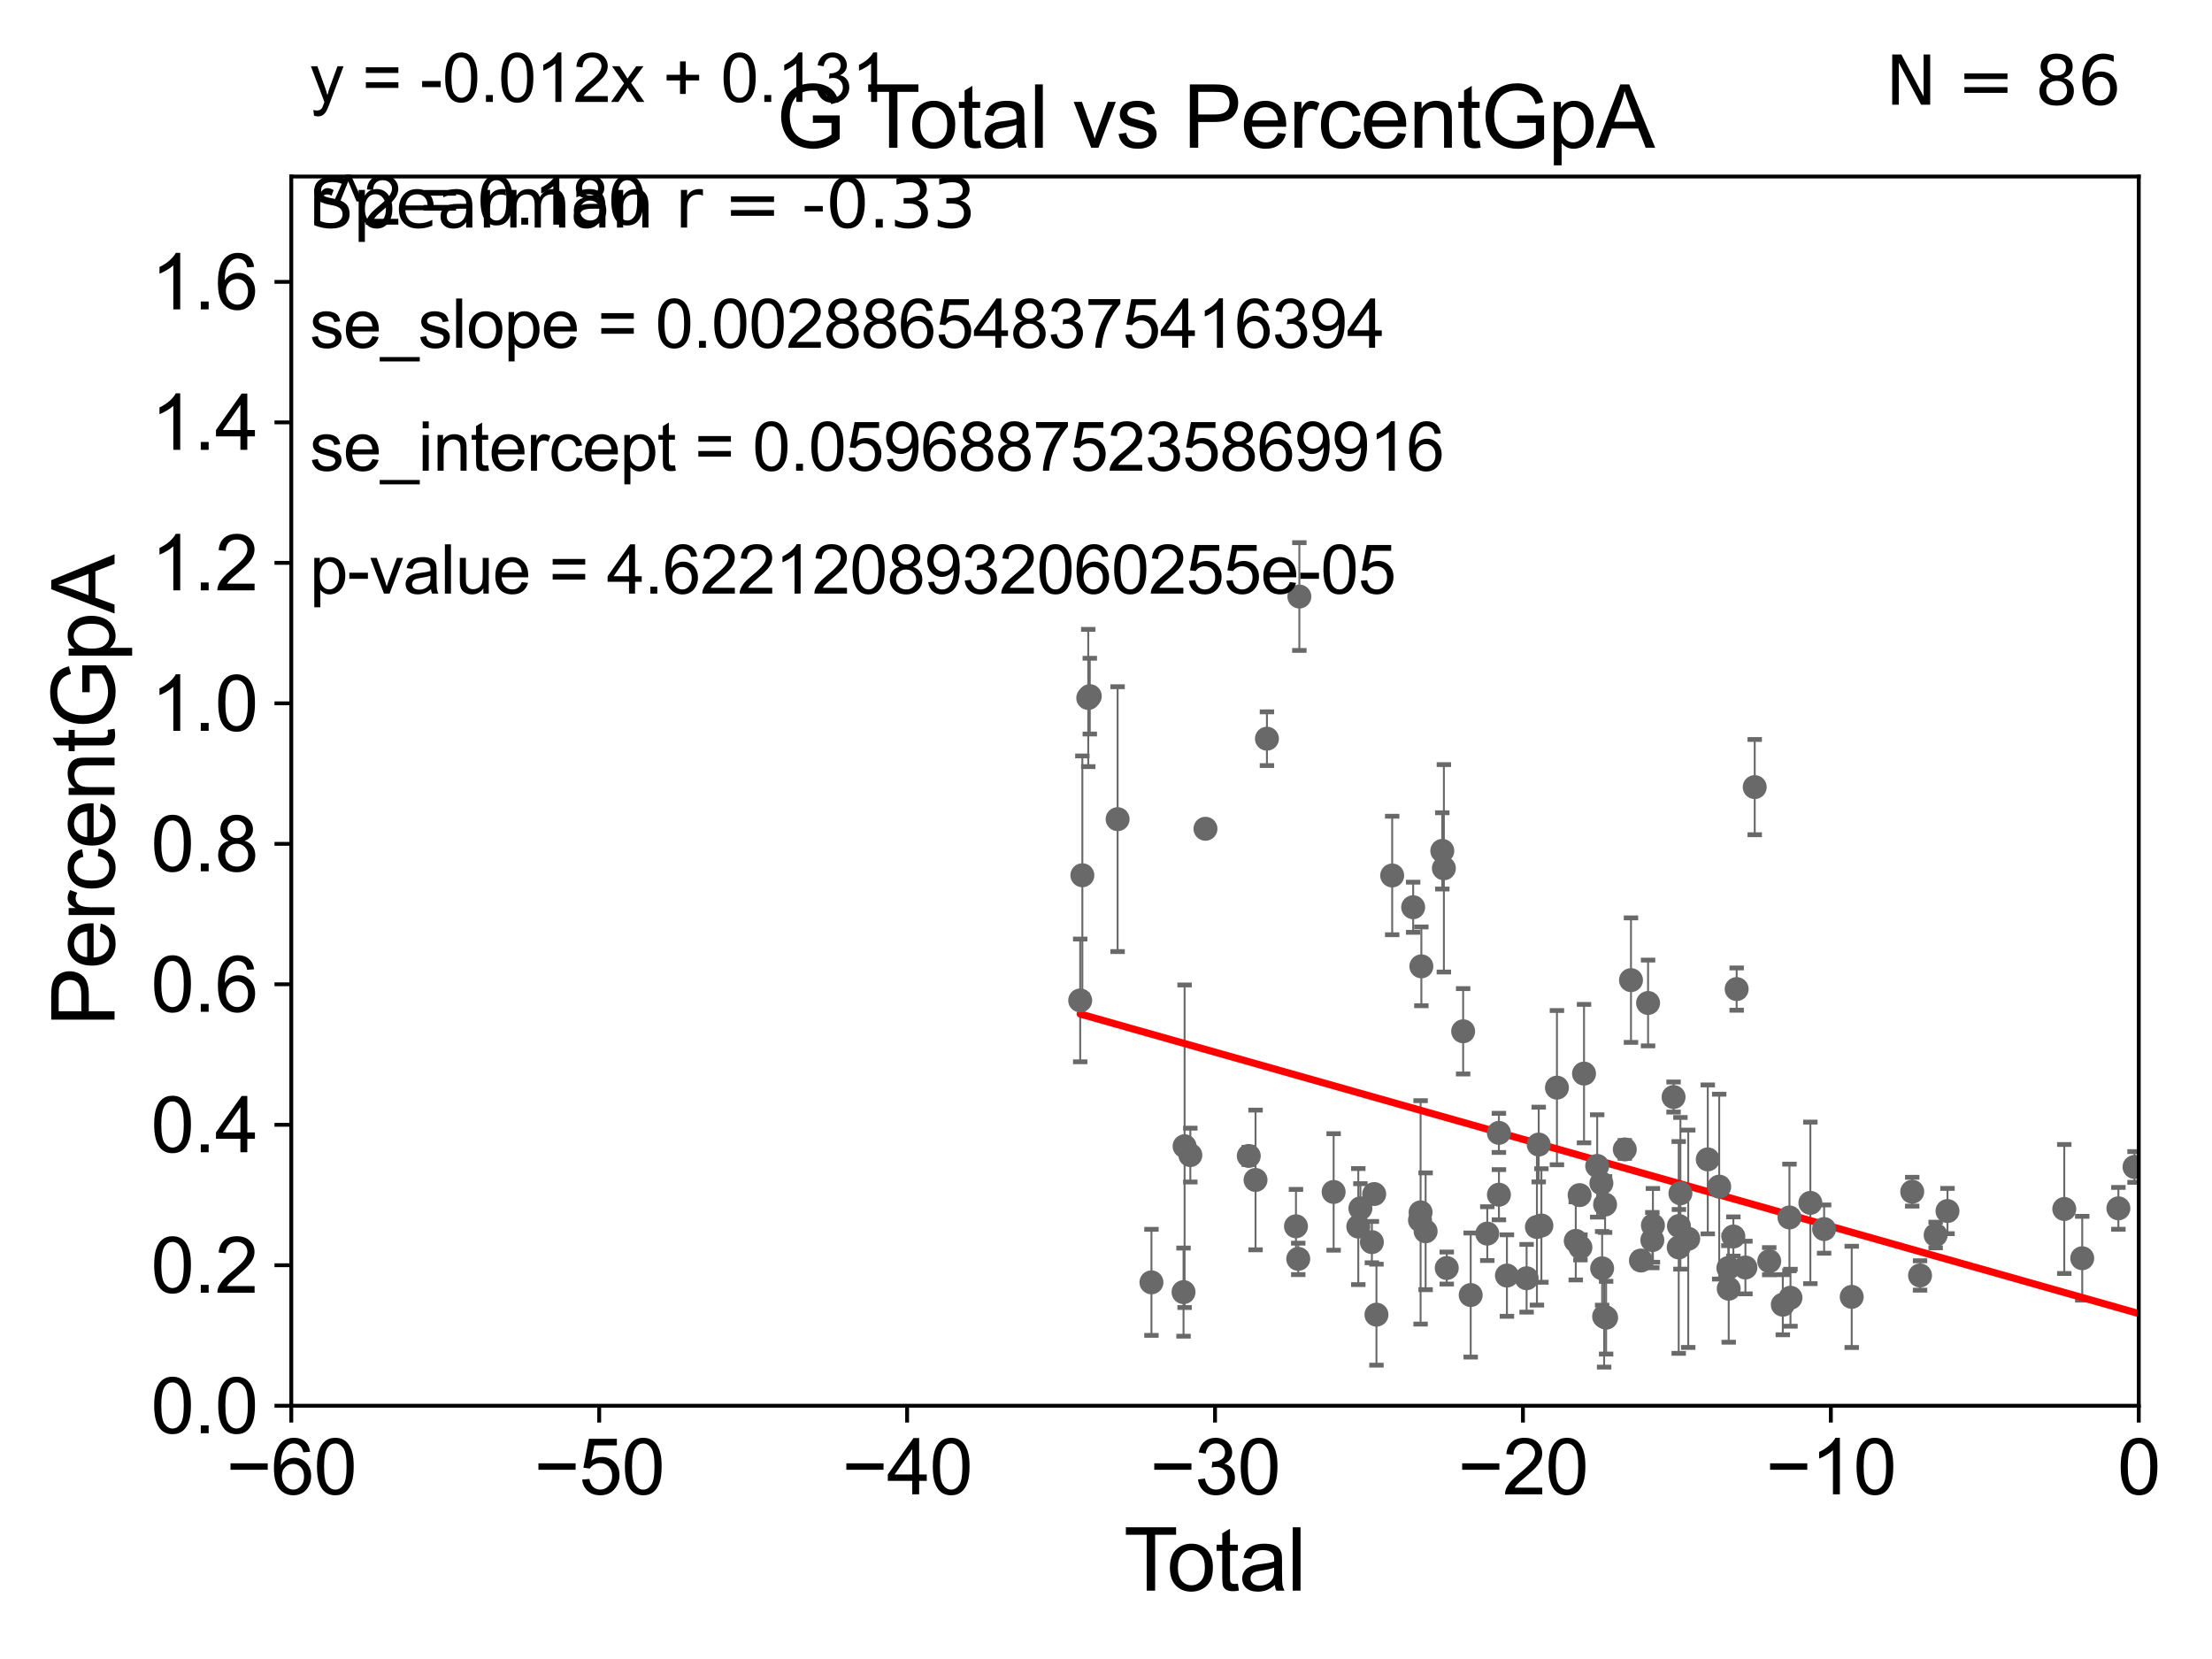 <?xml version="1.0" encoding="utf-8" standalone="no"?>
<!DOCTYPE svg PUBLIC "-//W3C//DTD SVG 1.1//EN"
  "http://www.w3.org/Graphics/SVG/1.1/DTD/svg11.dtd">
<svg xmlns:xlink="http://www.w3.org/1999/xlink" width="460.8pt" height="345.6pt" viewBox="0 0 460.8 345.6" xmlns="http://www.w3.org/2000/svg" version="1.1">
 <defs>
  <style type="text/css">*{stroke-linejoin: round; stroke-linecap: butt}</style>
 </defs>
 <g id="figure_1">
  <g id="patch_1">
   <path d="M 0 345.6 
L 460.8 345.6 
L 460.8 0 
L 0 0 
z
" style="fill: #ffffff"/>
  </g>
  <g id="axes_1">
   <g id="patch_2">
    <path d="M 60.68 292.84 
L 445.545 292.84 
L 445.545 36.775 
L 60.68 36.775 
z
" style="fill: #ffffff"/>
   </g>
   <g id="PathCollection_1">
    <defs>
     <path id="m76480e0993" d="M 0 1.118 
C 0.297 1.118 0.581 1 0.791 0.791 
C 1 0.581 1.118 0.297 1.118 0 
C 1.118 -0.297 1 -0.581 0.791 -0.791 
C 0.581 -1 0.297 -1.118 0 -1.118 
C -0.297 -1.118 -0.581 -1 -0.791 -0.791 
C -1 -0.581 -1.118 -0.297 -1.118 0 
C -1.118 0.297 -1 0.581 -0.791 0.791 
C -0.581 1 -0.297 1.118 0 1.118 
z
" style="stroke: #696969"/>
    </defs>
    <g clip-path="url(#pce32fc4604)">
     <use xlink:href="#m76480e0993" x="444.66" y="243.098" style="fill: #696969; stroke: #696969"/>
     <use xlink:href="#m76480e0993" x="251.12" y="172.647" style="fill: #696969; stroke: #696969"/>
     <use xlink:href="#m76480e0993" x="312.246" y="235.999" style="fill: #696969; stroke: #696969"/>
     <use xlink:href="#m76480e0993" x="312.255" y="248.878" style="fill: #696969; stroke: #696969"/>
     <use xlink:href="#m76480e0993" x="247.968" y="240.628" style="fill: #696969; stroke: #696969"/>
     <use xlink:href="#m76480e0993" x="246.772" y="238.785" style="fill: #696969; stroke: #696969"/>
     <use xlink:href="#m76480e0993" x="246.551" y="269.169" style="fill: #696969; stroke: #696969"/>
     <use xlink:href="#m76480e0993" x="313.921" y="265.72" style="fill: #696969; stroke: #696969"/>
     <use xlink:href="#m76480e0993" x="318.021" y="266.286" style="fill: #696969; stroke: #696969"/>
     <use xlink:href="#m76480e0993" x="309.83" y="256.984" style="fill: #696969; stroke: #696969"/>
     <use xlink:href="#m76480e0993" x="320.168" y="255.601" style="fill: #696969; stroke: #696969"/>
     <use xlink:href="#m76480e0993" x="321.102" y="255.294" style="fill: #696969; stroke: #696969"/>
     <use xlink:href="#m76480e0993" x="239.867" y="267.136" style="fill: #696969; stroke: #696969"/>
     <use xlink:href="#m76480e0993" x="324.339" y="226.576" style="fill: #696969; stroke: #696969"/>
     <use xlink:href="#m76480e0993" x="328.261" y="258.495" style="fill: #696969; stroke: #696969"/>
     <use xlink:href="#m76480e0993" x="329.063" y="248.964" style="fill: #696969; stroke: #696969"/>
     <use xlink:href="#m76480e0993" x="277.82" y="248.303" style="fill: #696969; stroke: #696969"/>
     <use xlink:href="#m76480e0993" x="329.981" y="223.65" style="fill: #696969; stroke: #696969"/>
     <use xlink:href="#m76480e0993" x="232.819" y="170.644" style="fill: #696969; stroke: #696969"/>
     <use xlink:href="#m76480e0993" x="320.54" y="238.43" style="fill: #696969; stroke: #696969"/>
     <use xlink:href="#m76480e0993" x="306.373" y="269.78" style="fill: #696969; stroke: #696969"/>
     <use xlink:href="#m76480e0993" x="304.801" y="214.837" style="fill: #696969; stroke: #696969"/>
     <use xlink:href="#m76480e0993" x="301.384" y="264.156" style="fill: #696969; stroke: #696969"/>
     <use xlink:href="#m76480e0993" x="282.958" y="255.516" style="fill: #696969; stroke: #696969"/>
     <use xlink:href="#m76480e0993" x="283.394" y="251.719" style="fill: #696969; stroke: #696969"/>
     <use xlink:href="#m76480e0993" x="285.788" y="258.757" style="fill: #696969; stroke: #696969"/>
     <use xlink:href="#m76480e0993" x="286.27" y="248.741" style="fill: #696969; stroke: #696969"/>
     <use xlink:href="#m76480e0993" x="270.68" y="124.27" style="fill: #696969; stroke: #696969"/>
     <use xlink:href="#m76480e0993" x="270.448" y="262.247" style="fill: #696969; stroke: #696969"/>
     <use xlink:href="#m76480e0993" x="269.974" y="255.461" style="fill: #696969; stroke: #696969"/>
     <use xlink:href="#m76480e0993" x="286.742" y="273.868" style="fill: #696969; stroke: #696969"/>
     <use xlink:href="#m76480e0993" x="290.017" y="182.377" style="fill: #696969; stroke: #696969"/>
     <use xlink:href="#m76480e0993" x="263.927" y="153.884" style="fill: #696969; stroke: #696969"/>
     <use xlink:href="#m76480e0993" x="294.387" y="188.992" style="fill: #696969; stroke: #696969"/>
     <use xlink:href="#m76480e0993" x="261.552" y="245.805" style="fill: #696969; stroke: #696969"/>
     <use xlink:href="#m76480e0993" x="295.811" y="254.178" style="fill: #696969; stroke: #696969"/>
     <use xlink:href="#m76480e0993" x="260.141" y="240.802" style="fill: #696969; stroke: #696969"/>
     <use xlink:href="#m76480e0993" x="295.937" y="252.556" style="fill: #696969; stroke: #696969"/>
     <use xlink:href="#m76480e0993" x="296.096" y="201.305" style="fill: #696969; stroke: #696969"/>
     <use xlink:href="#m76480e0993" x="296.983" y="256.499" style="fill: #696969; stroke: #696969"/>
     <use xlink:href="#m76480e0993" x="300.457" y="177.251" style="fill: #696969; stroke: #696969"/>
     <use xlink:href="#m76480e0993" x="300.786" y="180.884" style="fill: #696969; stroke: #696969"/>
     <use xlink:href="#m76480e0993" x="332.725" y="242.882" style="fill: #696969; stroke: #696969"/>
     <use xlink:href="#m76480e0993" x="333.597" y="246.482" style="fill: #696969; stroke: #696969"/>
     <use xlink:href="#m76480e0993" x="329.231" y="259.85" style="fill: #696969; stroke: #696969"/>
     <use xlink:href="#m76480e0993" x="334.171" y="274.253" style="fill: #696969; stroke: #696969"/>
     <use xlink:href="#m76480e0993" x="333.756" y="264.219" style="fill: #696969; stroke: #696969"/>
     <use xlink:href="#m76480e0993" x="360.122" y="268.461" style="fill: #696969; stroke: #696969"/>
     <use xlink:href="#m76480e0993" x="361.093" y="257.586" style="fill: #696969; stroke: #696969"/>
     <use xlink:href="#m76480e0993" x="361.778" y="206.043" style="fill: #696969; stroke: #696969"/>
     <use xlink:href="#m76480e0993" x="363.603" y="264.045" style="fill: #696969; stroke: #696969"/>
     <use xlink:href="#m76480e0993" x="365.541" y="163.969" style="fill: #696969; stroke: #696969"/>
     <use xlink:href="#m76480e0993" x="368.562" y="262.729" style="fill: #696969; stroke: #696969"/>
     <use xlink:href="#m76480e0993" x="371.39" y="271.795" style="fill: #696969; stroke: #696969"/>
     <use xlink:href="#m76480e0993" x="372.777" y="253.619" style="fill: #696969; stroke: #696969"/>
     <use xlink:href="#m76480e0993" x="358.142" y="247.198" style="fill: #696969; stroke: #696969"/>
     <use xlink:href="#m76480e0993" x="372.989" y="270.344" style="fill: #696969; stroke: #696969"/>
     <use xlink:href="#m76480e0993" x="379.998" y="256.035" style="fill: #696969; stroke: #696969"/>
     <use xlink:href="#m76480e0993" x="385.747" y="270.162" style="fill: #696969; stroke: #696969"/>
     <use xlink:href="#m76480e0993" x="398.351" y="248.255" style="fill: #696969; stroke: #696969"/>
     <use xlink:href="#m76480e0993" x="399.981" y="265.702" style="fill: #696969; stroke: #696969"/>
     <use xlink:href="#m76480e0993" x="403.229" y="257.277" style="fill: #696969; stroke: #696969"/>
     <use xlink:href="#m76480e0993" x="405.697" y="252.283" style="fill: #696969; stroke: #696969"/>
     <use xlink:href="#m76480e0993" x="430.027" y="251.853" style="fill: #696969; stroke: #696969"/>
     <use xlink:href="#m76480e0993" x="433.766" y="262.115" style="fill: #696969; stroke: #696969"/>
     <use xlink:href="#m76480e0993" x="441.3" y="251.717" style="fill: #696969; stroke: #696969"/>
     <use xlink:href="#m76480e0993" x="377.131" y="250.581" style="fill: #696969; stroke: #696969"/>
     <use xlink:href="#m76480e0993" x="355.759" y="241.523" style="fill: #696969; stroke: #696969"/>
     <use xlink:href="#m76480e0993" x="360.052" y="264.146" style="fill: #696969; stroke: #696969"/>
     <use xlink:href="#m76480e0993" x="350.062" y="248.588" style="fill: #696969; stroke: #696969"/>
     <use xlink:href="#m76480e0993" x="338.476" y="239.442" style="fill: #696969; stroke: #696969"/>
     <use xlink:href="#m76480e0993" x="334.368" y="250.925" style="fill: #696969; stroke: #696969"/>
     <use xlink:href="#m76480e0993" x="351.692" y="258.056" style="fill: #696969; stroke: #696969"/>
     <use xlink:href="#m76480e0993" x="225.026" y="208.407" style="fill: #696969; stroke: #696969"/>
     <use xlink:href="#m76480e0993" x="339.764" y="204.178" style="fill: #696969; stroke: #696969"/>
     <use xlink:href="#m76480e0993" x="341.835" y="262.593" style="fill: #696969; stroke: #696969"/>
     <use xlink:href="#m76480e0993" x="343.324" y="208.938" style="fill: #696969; stroke: #696969"/>
     <use xlink:href="#m76480e0993" x="344.211" y="258.335" style="fill: #696969; stroke: #696969"/>
     <use xlink:href="#m76480e0993" x="334.584" y="274.495" style="fill: #696969; stroke: #696969"/>
     <use xlink:href="#m76480e0993" x="225.474" y="182.332" style="fill: #696969; stroke: #696969"/>
     <use xlink:href="#m76480e0993" x="226.704" y="145.405" style="fill: #696969; stroke: #696969"/>
     <use xlink:href="#m76480e0993" x="348.635" y="228.533" style="fill: #696969; stroke: #696969"/>
     <use xlink:href="#m76480e0993" x="349.706" y="259.868" style="fill: #696969; stroke: #696969"/>
     <use xlink:href="#m76480e0993" x="227.023" y="145.017" style="fill: #696969; stroke: #696969"/>
     <use xlink:href="#m76480e0993" x="349.754" y="255.406" style="fill: #696969; stroke: #696969"/>
     <use xlink:href="#m76480e0993" x="344.332" y="255.267" style="fill: #696969; stroke: #696969"/>
    </g>
   </g>
   <g id="matplotlib.axis_1">
    <g id="xtick_1">
     <g id="line2d_1">
      <defs>
       <path id="m6212a04dac" d="M 0 0 
L 0 3.5 
" style="stroke: #000000; stroke-width: 0.8"/>
      </defs>
      <g>
       <use xlink:href="#m6212a04dac" x="60.68" y="292.84" style="stroke: #000000; stroke-width: 0.8"/>
      </g>
     </g>
     <g id="text_1">
      <!-- −60 -->
      <g transform="translate(47.11 311.293)scale(0.16 -0.16)">
       <defs>
        <path id="ArialMT-2212" d="M 3381 1997 
L 356 1997 
L 356 2522 
L 3381 2522 
L 3381 1997 
z
" transform="scale(0.016)"/>
        <path id="ArialMT-36" d="M 3184 3459 
L 2625 3416 
Q 2550 3747 2413 3897 
Q 2184 4138 1850 4138 
Q 1581 4138 1378 3988 
Q 1113 3794 959 3422 
Q 806 3050 800 2363 
Q 1003 2672 1297 2822 
Q 1591 2972 1913 2972 
Q 2475 2972 2870 2558 
Q 3266 2144 3266 1488 
Q 3266 1056 3080 686 
Q 2894 316 2569 119 
Q 2244 -78 1831 -78 
Q 1128 -78 684 439 
Q 241 956 241 2144 
Q 241 3472 731 4075 
Q 1159 4600 1884 4600 
Q 2425 4600 2770 4297 
Q 3116 3994 3184 3459 
z
M 888 1484 
Q 888 1194 1011 928 
Q 1134 663 1356 523 
Q 1578 384 1822 384 
Q 2178 384 2434 671 
Q 2691 959 2691 1453 
Q 2691 1928 2437 2201 
Q 2184 2475 1800 2475 
Q 1419 2475 1153 2201 
Q 888 1928 888 1484 
z
" transform="scale(0.016)"/>
        <path id="ArialMT-30" d="M 266 2259 
Q 266 3072 433 3567 
Q 600 4063 929 4331 
Q 1259 4600 1759 4600 
Q 2128 4600 2406 4451 
Q 2684 4303 2865 4023 
Q 3047 3744 3150 3342 
Q 3253 2941 3253 2259 
Q 3253 1453 3087 958 
Q 2922 463 2592 192 
Q 2263 -78 1759 -78 
Q 1097 -78 719 397 
Q 266 969 266 2259 
z
M 844 2259 
Q 844 1131 1108 757 
Q 1372 384 1759 384 
Q 2147 384 2411 759 
Q 2675 1134 2675 2259 
Q 2675 3391 2411 3762 
Q 2147 4134 1753 4134 
Q 1366 4134 1134 3806 
Q 844 3388 844 2259 
z
" transform="scale(0.016)"/>
       </defs>
       <use xlink:href="#ArialMT-2212"/>
       <use xlink:href="#ArialMT-36" x="58.398"/>
       <use xlink:href="#ArialMT-30" x="114.014"/>
      </g>
     </g>
    </g>
    <g id="xtick_2">
     <g id="line2d_2">
      <g>
       <use xlink:href="#m6212a04dac" x="124.824" y="292.84" style="stroke: #000000; stroke-width: 0.8"/>
      </g>
     </g>
     <g id="text_2">
      <!-- −50 -->
      <g transform="translate(111.254 311.293)scale(0.16 -0.16)">
       <defs>
        <path id="ArialMT-35" d="M 266 1200 
L 856 1250 
Q 922 819 1161 601 
Q 1400 384 1738 384 
Q 2144 384 2425 690 
Q 2706 997 2706 1503 
Q 2706 1984 2436 2262 
Q 2166 2541 1728 2541 
Q 1456 2541 1237 2417 
Q 1019 2294 894 2097 
L 366 2166 
L 809 4519 
L 3088 4519 
L 3088 3981 
L 1259 3981 
L 1013 2750 
Q 1425 3038 1878 3038 
Q 2478 3038 2890 2622 
Q 3303 2206 3303 1553 
Q 3303 931 2941 478 
Q 2500 -78 1738 -78 
Q 1113 -78 717 272 
Q 322 622 266 1200 
z
" transform="scale(0.016)"/>
       </defs>
       <use xlink:href="#ArialMT-2212"/>
       <use xlink:href="#ArialMT-35" x="58.398"/>
       <use xlink:href="#ArialMT-30" x="114.014"/>
      </g>
     </g>
    </g>
    <g id="xtick_3">
     <g id="line2d_3">
      <g>
       <use xlink:href="#m6212a04dac" x="188.968" y="292.84" style="stroke: #000000; stroke-width: 0.8"/>
      </g>
     </g>
     <g id="text_3">
      <!-- −40 -->
      <g transform="translate(175.398 311.293)scale(0.16 -0.16)">
       <defs>
        <path id="ArialMT-34" d="M 2069 0 
L 2069 1097 
L 81 1097 
L 81 1613 
L 2172 4581 
L 2631 4581 
L 2631 1613 
L 3250 1613 
L 3250 1097 
L 2631 1097 
L 2631 0 
L 2069 0 
z
M 2069 1613 
L 2069 3678 
L 634 1613 
L 2069 1613 
z
" transform="scale(0.016)"/>
       </defs>
       <use xlink:href="#ArialMT-2212"/>
       <use xlink:href="#ArialMT-34" x="58.398"/>
       <use xlink:href="#ArialMT-30" x="114.014"/>
      </g>
     </g>
    </g>
    <g id="xtick_4">
     <g id="line2d_4">
      <g>
       <use xlink:href="#m6212a04dac" x="253.113" y="292.84" style="stroke: #000000; stroke-width: 0.8"/>
      </g>
     </g>
     <g id="text_4">
      <!-- −30 -->
      <g transform="translate(239.542 311.293)scale(0.16 -0.16)">
       <defs>
        <path id="ArialMT-33" d="M 269 1209 
L 831 1284 
Q 928 806 1161 595 
Q 1394 384 1728 384 
Q 2125 384 2398 659 
Q 2672 934 2672 1341 
Q 2672 1728 2419 1979 
Q 2166 2231 1775 2231 
Q 1616 2231 1378 2169 
L 1441 2663 
Q 1497 2656 1531 2656 
Q 1891 2656 2178 2843 
Q 2466 3031 2466 3422 
Q 2466 3731 2256 3934 
Q 2047 4138 1716 4138 
Q 1388 4138 1169 3931 
Q 950 3725 888 3313 
L 325 3413 
Q 428 3978 793 4289 
Q 1159 4600 1703 4600 
Q 2078 4600 2393 4439 
Q 2709 4278 2876 4000 
Q 3044 3722 3044 3409 
Q 3044 3113 2884 2869 
Q 2725 2625 2413 2481 
Q 2819 2388 3044 2092 
Q 3269 1797 3269 1353 
Q 3269 753 2831 336 
Q 2394 -81 1725 -81 
Q 1122 -81 723 278 
Q 325 638 269 1209 
z
" transform="scale(0.016)"/>
       </defs>
       <use xlink:href="#ArialMT-2212"/>
       <use xlink:href="#ArialMT-33" x="58.398"/>
       <use xlink:href="#ArialMT-30" x="114.014"/>
      </g>
     </g>
    </g>
    <g id="xtick_5">
     <g id="line2d_5">
      <g>
       <use xlink:href="#m6212a04dac" x="317.257" y="292.84" style="stroke: #000000; stroke-width: 0.8"/>
      </g>
     </g>
     <g id="text_5">
      <!-- −20 -->
      <g transform="translate(303.687 311.293)scale(0.16 -0.16)">
       <defs>
        <path id="ArialMT-32" d="M 3222 541 
L 3222 0 
L 194 0 
Q 188 203 259 391 
Q 375 700 629 1000 
Q 884 1300 1366 1694 
Q 2113 2306 2375 2664 
Q 2638 3022 2638 3341 
Q 2638 3675 2398 3904 
Q 2159 4134 1775 4134 
Q 1369 4134 1125 3890 
Q 881 3647 878 3216 
L 300 3275 
Q 359 3922 746 4261 
Q 1134 4600 1788 4600 
Q 2447 4600 2831 4234 
Q 3216 3869 3216 3328 
Q 3216 3053 3103 2787 
Q 2991 2522 2730 2228 
Q 2469 1934 1863 1422 
Q 1356 997 1212 845 
Q 1069 694 975 541 
L 3222 541 
z
" transform="scale(0.016)"/>
       </defs>
       <use xlink:href="#ArialMT-2212"/>
       <use xlink:href="#ArialMT-32" x="58.398"/>
       <use xlink:href="#ArialMT-30" x="114.014"/>
      </g>
     </g>
    </g>
    <g id="xtick_6">
     <g id="line2d_6">
      <g>
       <use xlink:href="#m6212a04dac" x="381.401" y="292.84" style="stroke: #000000; stroke-width: 0.8"/>
      </g>
     </g>
     <g id="text_6">
      <!-- −10 -->
      <g transform="translate(367.831 311.293)scale(0.16 -0.16)">
       <defs>
        <path id="ArialMT-31" d="M 2384 0 
L 1822 0 
L 1822 3584 
Q 1619 3391 1289 3197 
Q 959 3003 697 2906 
L 697 3450 
Q 1169 3672 1522 3987 
Q 1875 4303 2022 4600 
L 2384 4600 
L 2384 0 
z
" transform="scale(0.016)"/>
       </defs>
       <use xlink:href="#ArialMT-2212"/>
       <use xlink:href="#ArialMT-31" x="58.398"/>
       <use xlink:href="#ArialMT-30" x="114.014"/>
      </g>
     </g>
    </g>
    <g id="xtick_7">
     <g id="line2d_7">
      <g>
       <use xlink:href="#m6212a04dac" x="445.545" y="292.84" style="stroke: #000000; stroke-width: 0.8"/>
      </g>
     </g>
     <g id="text_7">
      <!-- 0 -->
      <g transform="translate(441.096 311.293)scale(0.16 -0.16)">
       <use xlink:href="#ArialMT-30"/>
      </g>
     </g>
    </g>
    <g id="text_8">
     <!-- Total -->
     <g transform="translate(234.107 331.357)scale(0.18 -0.18)">
      <defs>
       <path id="ArialMT-54" d="M 1659 0 
L 1659 4041 
L 150 4041 
L 150 4581 
L 3781 4581 
L 3781 4041 
L 2266 4041 
L 2266 0 
L 1659 0 
z
" transform="scale(0.016)"/>
       <path id="ArialMT-6f" d="M 213 1659 
Q 213 2581 725 3025 
Q 1153 3394 1769 3394 
Q 2453 3394 2887 2945 
Q 3322 2497 3322 1706 
Q 3322 1066 3130 698 
Q 2938 331 2570 128 
Q 2203 -75 1769 -75 
Q 1072 -75 642 372 
Q 213 819 213 1659 
z
M 791 1659 
Q 791 1022 1069 705 
Q 1347 388 1769 388 
Q 2188 388 2466 706 
Q 2744 1025 2744 1678 
Q 2744 2294 2464 2611 
Q 2184 2928 1769 2928 
Q 1347 2928 1069 2612 
Q 791 2297 791 1659 
z
" transform="scale(0.016)"/>
       <path id="ArialMT-74" d="M 1650 503 
L 1731 6 
Q 1494 -44 1306 -44 
Q 1000 -44 831 53 
Q 663 150 594 308 
Q 525 466 525 972 
L 525 2881 
L 113 2881 
L 113 3319 
L 525 3319 
L 525 4141 
L 1084 4478 
L 1084 3319 
L 1650 3319 
L 1650 2881 
L 1084 2881 
L 1084 941 
Q 1084 700 1114 631 
Q 1144 563 1211 522 
Q 1278 481 1403 481 
Q 1497 481 1650 503 
z
" transform="scale(0.016)"/>
       <path id="ArialMT-61" d="M 2588 409 
Q 2275 144 1986 34 
Q 1697 -75 1366 -75 
Q 819 -75 525 192 
Q 231 459 231 875 
Q 231 1119 342 1320 
Q 453 1522 633 1644 
Q 813 1766 1038 1828 
Q 1203 1872 1538 1913 
Q 2219 1994 2541 2106 
Q 2544 2222 2544 2253 
Q 2544 2597 2384 2738 
Q 2169 2928 1744 2928 
Q 1347 2928 1158 2789 
Q 969 2650 878 2297 
L 328 2372 
Q 403 2725 575 2942 
Q 747 3159 1072 3276 
Q 1397 3394 1825 3394 
Q 2250 3394 2515 3294 
Q 2781 3194 2906 3042 
Q 3031 2891 3081 2659 
Q 3109 2516 3109 2141 
L 3109 1391 
Q 3109 606 3145 398 
Q 3181 191 3288 0 
L 2700 0 
Q 2613 175 2588 409 
z
M 2541 1666 
Q 2234 1541 1622 1453 
Q 1275 1403 1131 1340 
Q 988 1278 909 1158 
Q 831 1038 831 891 
Q 831 666 1001 516 
Q 1172 366 1500 366 
Q 1825 366 2078 508 
Q 2331 650 2450 897 
Q 2541 1088 2541 1459 
L 2541 1666 
z
" transform="scale(0.016)"/>
       <path id="ArialMT-6c" d="M 409 0 
L 409 4581 
L 972 4581 
L 972 0 
L 409 0 
z
" transform="scale(0.016)"/>
      </defs>
      <use xlink:href="#ArialMT-54"/>
      <use xlink:href="#ArialMT-6f" x="49.959"/>
      <use xlink:href="#ArialMT-74" x="105.574"/>
      <use xlink:href="#ArialMT-61" x="133.357"/>
      <use xlink:href="#ArialMT-6c" x="188.973"/>
     </g>
    </g>
   </g>
   <g id="matplotlib.axis_2">
    <g id="ytick_1">
     <g id="line2d_8">
      <defs>
       <path id="m31c5168df3" d="M 0 0 
L -3.5 0 
" style="stroke: #000000; stroke-width: 0.8"/>
      </defs>
      <g>
       <use xlink:href="#m31c5168df3" x="60.68" y="292.84" style="stroke: #000000; stroke-width: 0.8"/>
      </g>
     </g>
     <g id="text_9">
      <!-- 0.0 -->
      <g transform="translate(31.44 298.566)scale(0.16 -0.16)">
       <defs>
        <path id="ArialMT-2e" d="M 581 0 
L 581 641 
L 1222 641 
L 1222 0 
L 581 0 
z
" transform="scale(0.016)"/>
       </defs>
       <use xlink:href="#ArialMT-30"/>
       <use xlink:href="#ArialMT-2e" x="55.615"/>
       <use xlink:href="#ArialMT-30" x="83.398"/>
      </g>
     </g>
    </g>
    <g id="ytick_2">
     <g id="line2d_9">
      <g>
       <use xlink:href="#m31c5168df3" x="60.68" y="263.575" style="stroke: #000000; stroke-width: 0.8"/>
      </g>
     </g>
     <g id="text_10">
      <!-- 0.2 -->
      <g transform="translate(31.44 269.302)scale(0.16 -0.16)">
       <use xlink:href="#ArialMT-30"/>
       <use xlink:href="#ArialMT-2e" x="55.615"/>
       <use xlink:href="#ArialMT-32" x="83.398"/>
      </g>
     </g>
    </g>
    <g id="ytick_3">
     <g id="line2d_10">
      <g>
       <use xlink:href="#m31c5168df3" x="60.68" y="234.311" style="stroke: #000000; stroke-width: 0.8"/>
      </g>
     </g>
     <g id="text_11">
      <!-- 0.4 -->
      <g transform="translate(31.44 240.037)scale(0.16 -0.16)">
       <use xlink:href="#ArialMT-30"/>
       <use xlink:href="#ArialMT-2e" x="55.615"/>
       <use xlink:href="#ArialMT-34" x="83.398"/>
      </g>
     </g>
    </g>
    <g id="ytick_4">
     <g id="line2d_11">
      <g>
       <use xlink:href="#m31c5168df3" x="60.68" y="205.046" style="stroke: #000000; stroke-width: 0.8"/>
      </g>
     </g>
     <g id="text_12">
      <!-- 0.6 -->
      <g transform="translate(31.44 210.772)scale(0.16 -0.16)">
       <use xlink:href="#ArialMT-30"/>
       <use xlink:href="#ArialMT-2e" x="55.615"/>
       <use xlink:href="#ArialMT-36" x="83.398"/>
      </g>
     </g>
    </g>
    <g id="ytick_5">
     <g id="line2d_12">
      <g>
       <use xlink:href="#m31c5168df3" x="60.68" y="175.782" style="stroke: #000000; stroke-width: 0.8"/>
      </g>
     </g>
     <g id="text_13">
      <!-- 0.8 -->
      <g transform="translate(31.44 181.508)scale(0.16 -0.16)">
       <defs>
        <path id="ArialMT-38" d="M 1131 2484 
Q 781 2613 612 2850 
Q 444 3088 444 3419 
Q 444 3919 803 4259 
Q 1163 4600 1759 4600 
Q 2359 4600 2725 4251 
Q 3091 3903 3091 3403 
Q 3091 3084 2923 2848 
Q 2756 2613 2416 2484 
Q 2838 2347 3058 2040 
Q 3278 1734 3278 1309 
Q 3278 722 2862 322 
Q 2447 -78 1769 -78 
Q 1091 -78 675 323 
Q 259 725 259 1325 
Q 259 1772 486 2073 
Q 713 2375 1131 2484 
z
M 1019 3438 
Q 1019 3113 1228 2906 
Q 1438 2700 1772 2700 
Q 2097 2700 2305 2904 
Q 2513 3109 2513 3406 
Q 2513 3716 2298 3927 
Q 2084 4138 1766 4138 
Q 1444 4138 1231 3931 
Q 1019 3725 1019 3438 
z
M 838 1322 
Q 838 1081 952 856 
Q 1066 631 1291 507 
Q 1516 384 1775 384 
Q 2178 384 2440 643 
Q 2703 903 2703 1303 
Q 2703 1709 2433 1975 
Q 2163 2241 1756 2241 
Q 1359 2241 1098 1978 
Q 838 1716 838 1322 
z
" transform="scale(0.016)"/>
       </defs>
       <use xlink:href="#ArialMT-30"/>
       <use xlink:href="#ArialMT-2e" x="55.615"/>
       <use xlink:href="#ArialMT-38" x="83.398"/>
      </g>
     </g>
    </g>
    <g id="ytick_6">
     <g id="line2d_13">
      <g>
       <use xlink:href="#m31c5168df3" x="60.68" y="146.517" style="stroke: #000000; stroke-width: 0.8"/>
      </g>
     </g>
     <g id="text_14">
      <!-- 1.0 -->
      <g transform="translate(31.44 152.243)scale(0.16 -0.16)">
       <use xlink:href="#ArialMT-31"/>
       <use xlink:href="#ArialMT-2e" x="55.615"/>
       <use xlink:href="#ArialMT-30" x="83.398"/>
      </g>
     </g>
    </g>
    <g id="ytick_7">
     <g id="line2d_14">
      <g>
       <use xlink:href="#m31c5168df3" x="60.68" y="117.252" style="stroke: #000000; stroke-width: 0.8"/>
      </g>
     </g>
     <g id="text_15">
      <!-- 1.2 -->
      <g transform="translate(31.44 122.979)scale(0.16 -0.16)">
       <use xlink:href="#ArialMT-31"/>
       <use xlink:href="#ArialMT-2e" x="55.615"/>
       <use xlink:href="#ArialMT-32" x="83.398"/>
      </g>
     </g>
    </g>
    <g id="ytick_8">
     <g id="line2d_15">
      <g>
       <use xlink:href="#m31c5168df3" x="60.68" y="87.988" style="stroke: #000000; stroke-width: 0.8"/>
      </g>
     </g>
     <g id="text_16">
      <!-- 1.4 -->
      <g transform="translate(31.44 93.714)scale(0.16 -0.16)">
       <use xlink:href="#ArialMT-31"/>
       <use xlink:href="#ArialMT-2e" x="55.615"/>
       <use xlink:href="#ArialMT-34" x="83.398"/>
      </g>
     </g>
    </g>
    <g id="ytick_9">
     <g id="line2d_16">
      <g>
       <use xlink:href="#m31c5168df3" x="60.68" y="58.723" style="stroke: #000000; stroke-width: 0.8"/>
      </g>
     </g>
     <g id="text_17">
      <!-- 1.6 -->
      <g transform="translate(31.44 64.45)scale(0.16 -0.16)">
       <use xlink:href="#ArialMT-31"/>
       <use xlink:href="#ArialMT-2e" x="55.615"/>
       <use xlink:href="#ArialMT-36" x="83.398"/>
      </g>
     </g>
    </g>
    <g id="text_18">
     <!-- PercentGpA -->
     <g transform="translate(23.863 213.831)rotate(-90)scale(0.18 -0.18)">
      <defs>
       <path id="ArialMT-50" d="M 494 0 
L 494 4581 
L 2222 4581 
Q 2678 4581 2919 4538 
Q 3256 4481 3484 4323 
Q 3713 4166 3852 3881 
Q 3991 3597 3991 3256 
Q 3991 2672 3619 2267 
Q 3247 1863 2275 1863 
L 1100 1863 
L 1100 0 
L 494 0 
z
M 1100 2403 
L 2284 2403 
Q 2872 2403 3119 2622 
Q 3366 2841 3366 3238 
Q 3366 3525 3220 3729 
Q 3075 3934 2838 4000 
Q 2684 4041 2272 4041 
L 1100 4041 
L 1100 2403 
z
" transform="scale(0.016)"/>
       <path id="ArialMT-65" d="M 2694 1069 
L 3275 997 
Q 3138 488 2766 206 
Q 2394 -75 1816 -75 
Q 1088 -75 661 373 
Q 234 822 234 1631 
Q 234 2469 665 2931 
Q 1097 3394 1784 3394 
Q 2450 3394 2872 2941 
Q 3294 2488 3294 1666 
Q 3294 1616 3291 1516 
L 816 1516 
Q 847 969 1125 678 
Q 1403 388 1819 388 
Q 2128 388 2347 550 
Q 2566 713 2694 1069 
z
M 847 1978 
L 2700 1978 
Q 2663 2397 2488 2606 
Q 2219 2931 1791 2931 
Q 1403 2931 1139 2672 
Q 875 2413 847 1978 
z
" transform="scale(0.016)"/>
       <path id="ArialMT-72" d="M 416 0 
L 416 3319 
L 922 3319 
L 922 2816 
Q 1116 3169 1280 3281 
Q 1444 3394 1641 3394 
Q 1925 3394 2219 3213 
L 2025 2691 
Q 1819 2813 1613 2813 
Q 1428 2813 1281 2702 
Q 1134 2591 1072 2394 
Q 978 2094 978 1738 
L 978 0 
L 416 0 
z
" transform="scale(0.016)"/>
       <path id="ArialMT-63" d="M 2588 1216 
L 3141 1144 
Q 3050 572 2676 248 
Q 2303 -75 1759 -75 
Q 1078 -75 664 370 
Q 250 816 250 1647 
Q 250 2184 428 2587 
Q 606 2991 970 3192 
Q 1334 3394 1763 3394 
Q 2303 3394 2647 3120 
Q 2991 2847 3088 2344 
L 2541 2259 
Q 2463 2594 2264 2762 
Q 2066 2931 1784 2931 
Q 1359 2931 1093 2626 
Q 828 2322 828 1663 
Q 828 994 1084 691 
Q 1341 388 1753 388 
Q 2084 388 2306 591 
Q 2528 794 2588 1216 
z
" transform="scale(0.016)"/>
       <path id="ArialMT-6e" d="M 422 0 
L 422 3319 
L 928 3319 
L 928 2847 
Q 1294 3394 1984 3394 
Q 2284 3394 2536 3286 
Q 2788 3178 2913 3003 
Q 3038 2828 3088 2588 
Q 3119 2431 3119 2041 
L 3119 0 
L 2556 0 
L 2556 2019 
Q 2556 2363 2490 2533 
Q 2425 2703 2258 2804 
Q 2091 2906 1866 2906 
Q 1506 2906 1245 2678 
Q 984 2450 984 1813 
L 984 0 
L 422 0 
z
" transform="scale(0.016)"/>
       <path id="ArialMT-47" d="M 2638 1797 
L 2638 2334 
L 4578 2338 
L 4578 638 
Q 4131 281 3656 101 
Q 3181 -78 2681 -78 
Q 2006 -78 1454 211 
Q 903 500 622 1047 
Q 341 1594 341 2269 
Q 341 2938 620 3517 
Q 900 4097 1425 4378 
Q 1950 4659 2634 4659 
Q 3131 4659 3532 4498 
Q 3934 4338 4162 4050 
Q 4391 3763 4509 3300 
L 3963 3150 
Q 3859 3500 3706 3700 
Q 3553 3900 3268 4020 
Q 2984 4141 2638 4141 
Q 2222 4141 1919 4014 
Q 1616 3888 1430 3681 
Q 1244 3475 1141 3228 
Q 966 2803 966 2306 
Q 966 1694 1177 1281 
Q 1388 869 1791 669 
Q 2194 469 2647 469 
Q 3041 469 3416 620 
Q 3791 772 3984 944 
L 3984 1797 
L 2638 1797 
z
" transform="scale(0.016)"/>
       <path id="ArialMT-70" d="M 422 -1272 
L 422 3319 
L 934 3319 
L 934 2888 
Q 1116 3141 1344 3267 
Q 1572 3394 1897 3394 
Q 2322 3394 2647 3175 
Q 2972 2956 3137 2557 
Q 3303 2159 3303 1684 
Q 3303 1175 3120 767 
Q 2938 359 2589 142 
Q 2241 -75 1856 -75 
Q 1575 -75 1351 44 
Q 1128 163 984 344 
L 984 -1272 
L 422 -1272 
z
M 931 1641 
Q 931 1000 1190 694 
Q 1450 388 1819 388 
Q 2194 388 2461 705 
Q 2728 1022 2728 1688 
Q 2728 2322 2467 2637 
Q 2206 2953 1844 2953 
Q 1484 2953 1207 2617 
Q 931 2281 931 1641 
z
" transform="scale(0.016)"/>
       <path id="ArialMT-41" d="M -9 0 
L 1750 4581 
L 2403 4581 
L 4278 0 
L 3588 0 
L 3053 1388 
L 1138 1388 
L 634 0 
L -9 0 
z
M 1313 1881 
L 2866 1881 
L 2388 3150 
Q 2169 3728 2063 4100 
Q 1975 3659 1816 3225 
L 1313 1881 
z
" transform="scale(0.016)"/>
      </defs>
      <use xlink:href="#ArialMT-50"/>
      <use xlink:href="#ArialMT-65" x="66.699"/>
      <use xlink:href="#ArialMT-72" x="122.314"/>
      <use xlink:href="#ArialMT-63" x="155.615"/>
      <use xlink:href="#ArialMT-65" x="205.615"/>
      <use xlink:href="#ArialMT-6e" x="261.23"/>
      <use xlink:href="#ArialMT-74" x="316.846"/>
      <use xlink:href="#ArialMT-47" x="344.629"/>
      <use xlink:href="#ArialMT-70" x="422.412"/>
      <use xlink:href="#ArialMT-41" x="478.027"/>
     </g>
    </g>
   </g>
   <g id="LineCollection_1">
    <path d="M 444.66 246.301 
L 444.66 239.895 
" clip-path="url(#pce32fc4604)" style="fill: none; stroke: #696969; stroke-width: 0.4"/>
    <path d="M 251.12 173.156 
L 251.12 172.138 
" clip-path="url(#pce32fc4604)" style="fill: none; stroke: #696969; stroke-width: 0.4"/>
    <path d="M 312.246 240.077 
L 312.246 231.922 
" clip-path="url(#pce32fc4604)" style="fill: none; stroke: #696969; stroke-width: 0.4"/>
    <path d="M 312.255 254.103 
L 312.255 243.652 
" clip-path="url(#pce32fc4604)" style="fill: none; stroke: #696969; stroke-width: 0.4"/>
    <path d="M 247.968 246.235 
L 247.968 235.02 
" clip-path="url(#pce32fc4604)" style="fill: none; stroke: #696969; stroke-width: 0.4"/>
    <path d="M 246.772 272.385 
L 246.772 205.184 
" clip-path="url(#pce32fc4604)" style="fill: none; stroke: #696969; stroke-width: 0.4"/>
    <path d="M 246.551 278.35 
L 246.551 259.989 
" clip-path="url(#pce32fc4604)" style="fill: none; stroke: #696969; stroke-width: 0.4"/>
    <path d="M 313.921 274.206 
L 313.921 257.234 
" clip-path="url(#pce32fc4604)" style="fill: none; stroke: #696969; stroke-width: 0.4"/>
    <path d="M 318.021 273.34 
L 318.021 259.232 
" clip-path="url(#pce32fc4604)" style="fill: none; stroke: #696969; stroke-width: 0.4"/>
    <path d="M 309.83 262.585 
L 309.83 251.382 
" clip-path="url(#pce32fc4604)" style="fill: none; stroke: #696969; stroke-width: 0.4"/>
    <path d="M 320.168 271.873 
L 320.168 239.328 
" clip-path="url(#pce32fc4604)" style="fill: none; stroke: #696969; stroke-width: 0.4"/>
    <path d="M 321.102 267.117 
L 321.102 243.47 
" clip-path="url(#pce32fc4604)" style="fill: none; stroke: #696969; stroke-width: 0.4"/>
    <path d="M 239.867 278.18 
L 239.867 256.092 
" clip-path="url(#pce32fc4604)" style="fill: none; stroke: #696969; stroke-width: 0.4"/>
    <path d="M 324.339 242.639 
L 324.339 210.513 
" clip-path="url(#pce32fc4604)" style="fill: none; stroke: #696969; stroke-width: 0.4"/>
    <path d="M 328.261 266.629 
L 328.261 250.361 
" clip-path="url(#pce32fc4604)" style="fill: none; stroke: #696969; stroke-width: 0.4"/>
    <path d="M 329.063 249.478 
L 329.063 248.45 
" clip-path="url(#pce32fc4604)" style="fill: none; stroke: #696969; stroke-width: 0.4"/>
    <path d="M 277.82 260.434 
L 277.82 236.172 
" clip-path="url(#pce32fc4604)" style="fill: none; stroke: #696969; stroke-width: 0.4"/>
    <path d="M 329.981 238.066 
L 329.981 209.234 
" clip-path="url(#pce32fc4604)" style="fill: none; stroke: #696969; stroke-width: 0.4"/>
    <path d="M 232.819 198.23 
L 232.819 143.057 
" clip-path="url(#pce32fc4604)" style="fill: none; stroke: #696969; stroke-width: 0.4"/>
    <path d="M 320.54 246.215 
L 320.54 230.645 
" clip-path="url(#pce32fc4604)" style="fill: none; stroke: #696969; stroke-width: 0.4"/>
    <path d="M 306.373 282.706 
L 306.373 256.855 
" clip-path="url(#pce32fc4604)" style="fill: none; stroke: #696969; stroke-width: 0.4"/>
    <path d="M 304.801 223.729 
L 304.801 205.946 
" clip-path="url(#pce32fc4604)" style="fill: none; stroke: #696969; stroke-width: 0.4"/>
    <path d="M 301.384 267.489 
L 301.384 260.823 
" clip-path="url(#pce32fc4604)" style="fill: none; stroke: #696969; stroke-width: 0.4"/>
    <path d="M 282.958 267.603 
L 282.958 243.429 
" clip-path="url(#pce32fc4604)" style="fill: none; stroke: #696969; stroke-width: 0.4"/>
    <path d="M 283.394 256.856 
L 283.394 246.582 
" clip-path="url(#pce32fc4604)" style="fill: none; stroke: #696969; stroke-width: 0.4"/>
    <path d="M 285.788 263.058 
L 285.788 254.455 
" clip-path="url(#pce32fc4604)" style="fill: none; stroke: #696969; stroke-width: 0.4"/>
    <path d="M 286.27 249.426 
L 286.27 248.057 
" clip-path="url(#pce32fc4604)" style="fill: none; stroke: #696969; stroke-width: 0.4"/>
    <path d="M 270.68 135.492 
L 270.68 113.048 
" clip-path="url(#pce32fc4604)" style="fill: none; stroke: #696969; stroke-width: 0.4"/>
    <path d="M 270.448 265.52 
L 270.448 258.975 
" clip-path="url(#pce32fc4604)" style="fill: none; stroke: #696969; stroke-width: 0.4"/>
    <path d="M 269.974 263.147 
L 269.974 247.774 
" clip-path="url(#pce32fc4604)" style="fill: none; stroke: #696969; stroke-width: 0.4"/>
    <path d="M 286.742 284.388 
L 286.742 263.347 
" clip-path="url(#pce32fc4604)" style="fill: none; stroke: #696969; stroke-width: 0.4"/>
    <path d="M 290.017 194.721 
L 290.017 170.032 
" clip-path="url(#pce32fc4604)" style="fill: none; stroke: #696969; stroke-width: 0.4"/>
    <path d="M 263.927 159.478 
L 263.927 148.29 
" clip-path="url(#pce32fc4604)" style="fill: none; stroke: #696969; stroke-width: 0.4"/>
    <path d="M 294.387 194.214 
L 294.387 183.77 
" clip-path="url(#pce32fc4604)" style="fill: none; stroke: #696969; stroke-width: 0.4"/>
    <path d="M 261.552 260.357 
L 261.552 231.252 
" clip-path="url(#pce32fc4604)" style="fill: none; stroke: #696969; stroke-width: 0.4"/>
    <path d="M 295.811 255.627 
L 295.811 252.729 
" clip-path="url(#pce32fc4604)" style="fill: none; stroke: #696969; stroke-width: 0.4"/>
    <path d="M 260.141 242.599 
L 260.141 239.006 
" clip-path="url(#pce32fc4604)" style="fill: none; stroke: #696969; stroke-width: 0.4"/>
    <path d="M 295.937 275.828 
L 295.937 229.285 
" clip-path="url(#pce32fc4604)" style="fill: none; stroke: #696969; stroke-width: 0.4"/>
    <path d="M 296.096 209.512 
L 296.096 193.097 
" clip-path="url(#pce32fc4604)" style="fill: none; stroke: #696969; stroke-width: 0.4"/>
    <path d="M 296.983 268.664 
L 296.983 244.334 
" clip-path="url(#pce32fc4604)" style="fill: none; stroke: #696969; stroke-width: 0.4"/>
    <path d="M 300.457 185.195 
L 300.457 169.307 
" clip-path="url(#pce32fc4604)" style="fill: none; stroke: #696969; stroke-width: 0.4"/>
    <path d="M 300.786 202.485 
L 300.786 159.282 
" clip-path="url(#pce32fc4604)" style="fill: none; stroke: #696969; stroke-width: 0.4"/>
    <path d="M 332.725 253.543 
L 332.725 232.221 
" clip-path="url(#pce32fc4604)" style="fill: none; stroke: #696969; stroke-width: 0.4"/>
    <path d="M 333.597 250.215 
L 333.597 242.748 
" clip-path="url(#pce32fc4604)" style="fill: none; stroke: #696969; stroke-width: 0.4"/>
    <path d="M 329.231 262.469 
L 329.231 257.231 
" clip-path="url(#pce32fc4604)" style="fill: none; stroke: #696969; stroke-width: 0.4"/>
    <path d="M 334.171 284.79 
L 334.171 263.716 
" clip-path="url(#pce32fc4604)" style="fill: none; stroke: #696969; stroke-width: 0.4"/>
    <path d="M 333.756 271.889 
L 333.756 256.548 
" clip-path="url(#pce32fc4604)" style="fill: none; stroke: #696969; stroke-width: 0.4"/>
    <path d="M 360.122 279.61 
L 360.122 257.312 
" clip-path="url(#pce32fc4604)" style="fill: none; stroke: #696969; stroke-width: 0.4"/>
    <path d="M 361.093 261.672 
L 361.093 253.5 
" clip-path="url(#pce32fc4604)" style="fill: none; stroke: #696969; stroke-width: 0.4"/>
    <path d="M 361.778 210.445 
L 361.778 201.642 
" clip-path="url(#pce32fc4604)" style="fill: none; stroke: #696969; stroke-width: 0.4"/>
    <path d="M 363.603 269.528 
L 363.603 258.562 
" clip-path="url(#pce32fc4604)" style="fill: none; stroke: #696969; stroke-width: 0.4"/>
    <path d="M 365.541 173.889 
L 365.541 154.049 
" clip-path="url(#pce32fc4604)" style="fill: none; stroke: #696969; stroke-width: 0.4"/>
    <path d="M 368.562 265.562 
L 368.562 259.896 
" clip-path="url(#pce32fc4604)" style="fill: none; stroke: #696969; stroke-width: 0.4"/>
    <path d="M 371.39 278.056 
L 371.39 265.534 
" clip-path="url(#pce32fc4604)" style="fill: none; stroke: #696969; stroke-width: 0.4"/>
    <path d="M 372.777 264.725 
L 372.777 242.513 
" clip-path="url(#pce32fc4604)" style="fill: none; stroke: #696969; stroke-width: 0.4"/>
    <path d="M 358.142 266.454 
L 358.142 227.942 
" clip-path="url(#pce32fc4604)" style="fill: none; stroke: #696969; stroke-width: 0.4"/>
    <path d="M 372.989 276.278 
L 372.989 264.411 
" clip-path="url(#pce32fc4604)" style="fill: none; stroke: #696969; stroke-width: 0.4"/>
    <path d="M 379.998 261.062 
L 379.998 251.009 
" clip-path="url(#pce32fc4604)" style="fill: none; stroke: #696969; stroke-width: 0.4"/>
    <path d="M 385.747 280.708 
L 385.747 259.616 
" clip-path="url(#pce32fc4604)" style="fill: none; stroke: #696969; stroke-width: 0.4"/>
    <path d="M 398.351 251.257 
L 398.351 245.253 
" clip-path="url(#pce32fc4604)" style="fill: none; stroke: #696969; stroke-width: 0.4"/>
    <path d="M 399.981 268.762 
L 399.981 262.642 
" clip-path="url(#pce32fc4604)" style="fill: none; stroke: #696969; stroke-width: 0.4"/>
    <path d="M 403.229 259.949 
L 403.229 254.604 
" clip-path="url(#pce32fc4604)" style="fill: none; stroke: #696969; stroke-width: 0.4"/>
    <path d="M 405.697 257 
L 405.697 247.566 
" clip-path="url(#pce32fc4604)" style="fill: none; stroke: #696969; stroke-width: 0.4"/>
    <path d="M 430.027 265.29 
L 430.027 238.417 
" clip-path="url(#pce32fc4604)" style="fill: none; stroke: #696969; stroke-width: 0.4"/>
    <path d="M 433.766 270.845 
L 433.766 253.384 
" clip-path="url(#pce32fc4604)" style="fill: none; stroke: #696969; stroke-width: 0.4"/>
    <path d="M 441.3 256.072 
L 441.3 247.362 
" clip-path="url(#pce32fc4604)" style="fill: none; stroke: #696969; stroke-width: 0.4"/>
    <path d="M 377.131 267.408 
L 377.131 233.754 
" clip-path="url(#pce32fc4604)" style="fill: none; stroke: #696969; stroke-width: 0.4"/>
    <path d="M 355.759 257.033 
L 355.759 226.012 
" clip-path="url(#pce32fc4604)" style="fill: none; stroke: #696969; stroke-width: 0.4"/>
    <path d="M 360.052 268.803 
L 360.052 259.488 
" clip-path="url(#pce32fc4604)" style="fill: none; stroke: #696969; stroke-width: 0.4"/>
    <path d="M 350.062 264.384 
L 350.062 232.793 
" clip-path="url(#pce32fc4604)" style="fill: none; stroke: #696969; stroke-width: 0.4"/>
    <path d="M 338.476 241.298 
L 338.476 237.585 
" clip-path="url(#pce32fc4604)" style="fill: none; stroke: #696969; stroke-width: 0.4"/>
    <path d="M 334.368 256.743 
L 334.368 245.107 
" clip-path="url(#pce32fc4604)" style="fill: none; stroke: #696969; stroke-width: 0.4"/>
    <path d="M 351.692 280.694 
L 351.692 235.419 
" clip-path="url(#pce32fc4604)" style="fill: none; stroke: #696969; stroke-width: 0.4"/>
    <path d="M 225.026 221.193 
L 225.026 195.622 
" clip-path="url(#pce32fc4604)" style="fill: none; stroke: #696969; stroke-width: 0.4"/>
    <path d="M 339.764 217.143 
L 339.764 191.213 
" clip-path="url(#pce32fc4604)" style="fill: none; stroke: #696969; stroke-width: 0.4"/>
    <path d="M 341.835 264.177 
L 341.835 261.01 
" clip-path="url(#pce32fc4604)" style="fill: none; stroke: #696969; stroke-width: 0.4"/>
    <path d="M 343.324 217.872 
L 343.324 200.004 
" clip-path="url(#pce32fc4604)" style="fill: none; stroke: #696969; stroke-width: 0.4"/>
    <path d="M 344.211 264.093 
L 344.211 252.577 
" clip-path="url(#pce32fc4604)" style="fill: none; stroke: #696969; stroke-width: 0.4"/>
    <path d="M 334.584 282.07 
L 334.584 266.919 
" clip-path="url(#pce32fc4604)" style="fill: none; stroke: #696969; stroke-width: 0.4"/>
    <path d="M 225.474 207.184 
L 225.474 157.479 
" clip-path="url(#pce32fc4604)" style="fill: none; stroke: #696969; stroke-width: 0.4"/>
    <path d="M 226.704 159.7 
L 226.704 131.11 
" clip-path="url(#pce32fc4604)" style="fill: none; stroke: #696969; stroke-width: 0.4"/>
    <path d="M 348.635 231.666 
L 348.635 225.399 
" clip-path="url(#pce32fc4604)" style="fill: none; stroke: #696969; stroke-width: 0.4"/>
    <path d="M 349.706 281.93 
L 349.706 237.807 
" clip-path="url(#pce32fc4604)" style="fill: none; stroke: #696969; stroke-width: 0.4"/>
    <path d="M 227.023 152.909 
L 227.023 137.124 
" clip-path="url(#pce32fc4604)" style="fill: none; stroke: #696969; stroke-width: 0.4"/>
    <path d="M 349.754 258.849 
L 349.754 251.962 
" clip-path="url(#pce32fc4604)" style="fill: none; stroke: #696969; stroke-width: 0.4"/>
    <path d="M 344.332 262.946 
L 344.332 247.588 
" clip-path="url(#pce32fc4604)" style="fill: none; stroke: #696969; stroke-width: 0.4"/>
   </g>
   <g id="line2d_17">
    <defs>
     <path id="m6c7da46dc2" d="M 1.5 0 
L -1.5 -0 
" style="stroke: #696969"/>
    </defs>
    <g clip-path="url(#pce32fc4604)">
     <use xlink:href="#m6c7da46dc2" x="444.66" y="246.301" style="fill: #696969; stroke: #696969"/>
     <use xlink:href="#m6c7da46dc2" x="251.12" y="173.156" style="fill: #696969; stroke: #696969"/>
     <use xlink:href="#m6c7da46dc2" x="312.246" y="240.077" style="fill: #696969; stroke: #696969"/>
     <use xlink:href="#m6c7da46dc2" x="312.255" y="254.103" style="fill: #696969; stroke: #696969"/>
     <use xlink:href="#m6c7da46dc2" x="247.968" y="246.235" style="fill: #696969; stroke: #696969"/>
     <use xlink:href="#m6c7da46dc2" x="246.772" y="272.385" style="fill: #696969; stroke: #696969"/>
     <use xlink:href="#m6c7da46dc2" x="246.551" y="278.35" style="fill: #696969; stroke: #696969"/>
     <use xlink:href="#m6c7da46dc2" x="313.921" y="274.206" style="fill: #696969; stroke: #696969"/>
     <use xlink:href="#m6c7da46dc2" x="318.021" y="273.34" style="fill: #696969; stroke: #696969"/>
     <use xlink:href="#m6c7da46dc2" x="309.83" y="262.585" style="fill: #696969; stroke: #696969"/>
     <use xlink:href="#m6c7da46dc2" x="320.168" y="271.873" style="fill: #696969; stroke: #696969"/>
     <use xlink:href="#m6c7da46dc2" x="321.102" y="267.117" style="fill: #696969; stroke: #696969"/>
     <use xlink:href="#m6c7da46dc2" x="239.867" y="278.18" style="fill: #696969; stroke: #696969"/>
     <use xlink:href="#m6c7da46dc2" x="324.339" y="242.639" style="fill: #696969; stroke: #696969"/>
     <use xlink:href="#m6c7da46dc2" x="328.261" y="266.629" style="fill: #696969; stroke: #696969"/>
     <use xlink:href="#m6c7da46dc2" x="329.063" y="249.478" style="fill: #696969; stroke: #696969"/>
     <use xlink:href="#m6c7da46dc2" x="277.82" y="260.434" style="fill: #696969; stroke: #696969"/>
     <use xlink:href="#m6c7da46dc2" x="329.981" y="238.066" style="fill: #696969; stroke: #696969"/>
     <use xlink:href="#m6c7da46dc2" x="232.819" y="198.23" style="fill: #696969; stroke: #696969"/>
     <use xlink:href="#m6c7da46dc2" x="320.54" y="246.215" style="fill: #696969; stroke: #696969"/>
     <use xlink:href="#m6c7da46dc2" x="306.373" y="282.706" style="fill: #696969; stroke: #696969"/>
     <use xlink:href="#m6c7da46dc2" x="304.801" y="223.729" style="fill: #696969; stroke: #696969"/>
     <use xlink:href="#m6c7da46dc2" x="301.384" y="267.489" style="fill: #696969; stroke: #696969"/>
     <use xlink:href="#m6c7da46dc2" x="282.958" y="267.603" style="fill: #696969; stroke: #696969"/>
     <use xlink:href="#m6c7da46dc2" x="283.394" y="256.856" style="fill: #696969; stroke: #696969"/>
     <use xlink:href="#m6c7da46dc2" x="285.788" y="263.058" style="fill: #696969; stroke: #696969"/>
     <use xlink:href="#m6c7da46dc2" x="286.27" y="249.426" style="fill: #696969; stroke: #696969"/>
     <use xlink:href="#m6c7da46dc2" x="270.68" y="135.492" style="fill: #696969; stroke: #696969"/>
     <use xlink:href="#m6c7da46dc2" x="270.448" y="265.52" style="fill: #696969; stroke: #696969"/>
     <use xlink:href="#m6c7da46dc2" x="269.974" y="263.147" style="fill: #696969; stroke: #696969"/>
     <use xlink:href="#m6c7da46dc2" x="286.742" y="284.388" style="fill: #696969; stroke: #696969"/>
     <use xlink:href="#m6c7da46dc2" x="290.017" y="194.721" style="fill: #696969; stroke: #696969"/>
     <use xlink:href="#m6c7da46dc2" x="263.927" y="159.478" style="fill: #696969; stroke: #696969"/>
     <use xlink:href="#m6c7da46dc2" x="294.387" y="194.214" style="fill: #696969; stroke: #696969"/>
     <use xlink:href="#m6c7da46dc2" x="261.552" y="260.357" style="fill: #696969; stroke: #696969"/>
     <use xlink:href="#m6c7da46dc2" x="295.811" y="255.627" style="fill: #696969; stroke: #696969"/>
     <use xlink:href="#m6c7da46dc2" x="260.141" y="242.599" style="fill: #696969; stroke: #696969"/>
     <use xlink:href="#m6c7da46dc2" x="295.937" y="275.828" style="fill: #696969; stroke: #696969"/>
     <use xlink:href="#m6c7da46dc2" x="296.096" y="209.512" style="fill: #696969; stroke: #696969"/>
     <use xlink:href="#m6c7da46dc2" x="296.983" y="268.664" style="fill: #696969; stroke: #696969"/>
     <use xlink:href="#m6c7da46dc2" x="300.457" y="185.195" style="fill: #696969; stroke: #696969"/>
     <use xlink:href="#m6c7da46dc2" x="300.786" y="202.485" style="fill: #696969; stroke: #696969"/>
     <use xlink:href="#m6c7da46dc2" x="332.725" y="253.543" style="fill: #696969; stroke: #696969"/>
     <use xlink:href="#m6c7da46dc2" x="333.597" y="250.215" style="fill: #696969; stroke: #696969"/>
     <use xlink:href="#m6c7da46dc2" x="329.231" y="262.469" style="fill: #696969; stroke: #696969"/>
     <use xlink:href="#m6c7da46dc2" x="334.171" y="284.79" style="fill: #696969; stroke: #696969"/>
     <use xlink:href="#m6c7da46dc2" x="333.756" y="271.889" style="fill: #696969; stroke: #696969"/>
     <use xlink:href="#m6c7da46dc2" x="360.122" y="279.61" style="fill: #696969; stroke: #696969"/>
     <use xlink:href="#m6c7da46dc2" x="361.093" y="261.672" style="fill: #696969; stroke: #696969"/>
     <use xlink:href="#m6c7da46dc2" x="361.778" y="210.445" style="fill: #696969; stroke: #696969"/>
     <use xlink:href="#m6c7da46dc2" x="363.603" y="269.528" style="fill: #696969; stroke: #696969"/>
     <use xlink:href="#m6c7da46dc2" x="365.541" y="173.889" style="fill: #696969; stroke: #696969"/>
     <use xlink:href="#m6c7da46dc2" x="368.562" y="265.562" style="fill: #696969; stroke: #696969"/>
     <use xlink:href="#m6c7da46dc2" x="371.39" y="278.056" style="fill: #696969; stroke: #696969"/>
     <use xlink:href="#m6c7da46dc2" x="372.777" y="264.725" style="fill: #696969; stroke: #696969"/>
     <use xlink:href="#m6c7da46dc2" x="358.142" y="266.454" style="fill: #696969; stroke: #696969"/>
     <use xlink:href="#m6c7da46dc2" x="372.989" y="276.278" style="fill: #696969; stroke: #696969"/>
     <use xlink:href="#m6c7da46dc2" x="379.998" y="261.062" style="fill: #696969; stroke: #696969"/>
     <use xlink:href="#m6c7da46dc2" x="385.747" y="280.708" style="fill: #696969; stroke: #696969"/>
     <use xlink:href="#m6c7da46dc2" x="398.351" y="251.257" style="fill: #696969; stroke: #696969"/>
     <use xlink:href="#m6c7da46dc2" x="399.981" y="268.762" style="fill: #696969; stroke: #696969"/>
     <use xlink:href="#m6c7da46dc2" x="403.229" y="259.949" style="fill: #696969; stroke: #696969"/>
     <use xlink:href="#m6c7da46dc2" x="405.697" y="257" style="fill: #696969; stroke: #696969"/>
     <use xlink:href="#m6c7da46dc2" x="430.027" y="265.29" style="fill: #696969; stroke: #696969"/>
     <use xlink:href="#m6c7da46dc2" x="433.766" y="270.845" style="fill: #696969; stroke: #696969"/>
     <use xlink:href="#m6c7da46dc2" x="441.3" y="256.072" style="fill: #696969; stroke: #696969"/>
     <use xlink:href="#m6c7da46dc2" x="377.131" y="267.408" style="fill: #696969; stroke: #696969"/>
     <use xlink:href="#m6c7da46dc2" x="355.759" y="257.033" style="fill: #696969; stroke: #696969"/>
     <use xlink:href="#m6c7da46dc2" x="360.052" y="268.803" style="fill: #696969; stroke: #696969"/>
     <use xlink:href="#m6c7da46dc2" x="350.062" y="264.384" style="fill: #696969; stroke: #696969"/>
     <use xlink:href="#m6c7da46dc2" x="338.476" y="241.298" style="fill: #696969; stroke: #696969"/>
     <use xlink:href="#m6c7da46dc2" x="334.368" y="256.743" style="fill: #696969; stroke: #696969"/>
     <use xlink:href="#m6c7da46dc2" x="351.692" y="280.694" style="fill: #696969; stroke: #696969"/>
     <use xlink:href="#m6c7da46dc2" x="225.026" y="221.193" style="fill: #696969; stroke: #696969"/>
     <use xlink:href="#m6c7da46dc2" x="339.764" y="217.143" style="fill: #696969; stroke: #696969"/>
     <use xlink:href="#m6c7da46dc2" x="341.835" y="264.177" style="fill: #696969; stroke: #696969"/>
     <use xlink:href="#m6c7da46dc2" x="343.324" y="217.872" style="fill: #696969; stroke: #696969"/>
     <use xlink:href="#m6c7da46dc2" x="344.211" y="264.093" style="fill: #696969; stroke: #696969"/>
     <use xlink:href="#m6c7da46dc2" x="334.584" y="282.07" style="fill: #696969; stroke: #696969"/>
     <use xlink:href="#m6c7da46dc2" x="225.474" y="207.184" style="fill: #696969; stroke: #696969"/>
     <use xlink:href="#m6c7da46dc2" x="226.704" y="159.7" style="fill: #696969; stroke: #696969"/>
     <use xlink:href="#m6c7da46dc2" x="348.635" y="231.666" style="fill: #696969; stroke: #696969"/>
     <use xlink:href="#m6c7da46dc2" x="349.706" y="281.93" style="fill: #696969; stroke: #696969"/>
     <use xlink:href="#m6c7da46dc2" x="227.023" y="152.909" style="fill: #696969; stroke: #696969"/>
     <use xlink:href="#m6c7da46dc2" x="349.754" y="258.849" style="fill: #696969; stroke: #696969"/>
     <use xlink:href="#m6c7da46dc2" x="344.332" y="262.946" style="fill: #696969; stroke: #696969"/>
    </g>
   </g>
   <g id="line2d_18">
    <g clip-path="url(#pce32fc4604)">
     <use xlink:href="#m6c7da46dc2" x="444.66" y="239.895" style="fill: #696969; stroke: #696969"/>
     <use xlink:href="#m6c7da46dc2" x="251.12" y="172.138" style="fill: #696969; stroke: #696969"/>
     <use xlink:href="#m6c7da46dc2" x="312.246" y="231.922" style="fill: #696969; stroke: #696969"/>
     <use xlink:href="#m6c7da46dc2" x="312.255" y="243.652" style="fill: #696969; stroke: #696969"/>
     <use xlink:href="#m6c7da46dc2" x="247.968" y="235.02" style="fill: #696969; stroke: #696969"/>
     <use xlink:href="#m6c7da46dc2" x="246.772" y="205.184" style="fill: #696969; stroke: #696969"/>
     <use xlink:href="#m6c7da46dc2" x="246.551" y="259.989" style="fill: #696969; stroke: #696969"/>
     <use xlink:href="#m6c7da46dc2" x="313.921" y="257.234" style="fill: #696969; stroke: #696969"/>
     <use xlink:href="#m6c7da46dc2" x="318.021" y="259.232" style="fill: #696969; stroke: #696969"/>
     <use xlink:href="#m6c7da46dc2" x="309.83" y="251.382" style="fill: #696969; stroke: #696969"/>
     <use xlink:href="#m6c7da46dc2" x="320.168" y="239.328" style="fill: #696969; stroke: #696969"/>
     <use xlink:href="#m6c7da46dc2" x="321.102" y="243.47" style="fill: #696969; stroke: #696969"/>
     <use xlink:href="#m6c7da46dc2" x="239.867" y="256.092" style="fill: #696969; stroke: #696969"/>
     <use xlink:href="#m6c7da46dc2" x="324.339" y="210.513" style="fill: #696969; stroke: #696969"/>
     <use xlink:href="#m6c7da46dc2" x="328.261" y="250.361" style="fill: #696969; stroke: #696969"/>
     <use xlink:href="#m6c7da46dc2" x="329.063" y="248.45" style="fill: #696969; stroke: #696969"/>
     <use xlink:href="#m6c7da46dc2" x="277.82" y="236.172" style="fill: #696969; stroke: #696969"/>
     <use xlink:href="#m6c7da46dc2" x="329.981" y="209.234" style="fill: #696969; stroke: #696969"/>
     <use xlink:href="#m6c7da46dc2" x="232.819" y="143.057" style="fill: #696969; stroke: #696969"/>
     <use xlink:href="#m6c7da46dc2" x="320.54" y="230.645" style="fill: #696969; stroke: #696969"/>
     <use xlink:href="#m6c7da46dc2" x="306.373" y="256.855" style="fill: #696969; stroke: #696969"/>
     <use xlink:href="#m6c7da46dc2" x="304.801" y="205.946" style="fill: #696969; stroke: #696969"/>
     <use xlink:href="#m6c7da46dc2" x="301.384" y="260.823" style="fill: #696969; stroke: #696969"/>
     <use xlink:href="#m6c7da46dc2" x="282.958" y="243.429" style="fill: #696969; stroke: #696969"/>
     <use xlink:href="#m6c7da46dc2" x="283.394" y="246.582" style="fill: #696969; stroke: #696969"/>
     <use xlink:href="#m6c7da46dc2" x="285.788" y="254.455" style="fill: #696969; stroke: #696969"/>
     <use xlink:href="#m6c7da46dc2" x="286.27" y="248.057" style="fill: #696969; stroke: #696969"/>
     <use xlink:href="#m6c7da46dc2" x="270.68" y="113.048" style="fill: #696969; stroke: #696969"/>
     <use xlink:href="#m6c7da46dc2" x="270.448" y="258.975" style="fill: #696969; stroke: #696969"/>
     <use xlink:href="#m6c7da46dc2" x="269.974" y="247.774" style="fill: #696969; stroke: #696969"/>
     <use xlink:href="#m6c7da46dc2" x="286.742" y="263.347" style="fill: #696969; stroke: #696969"/>
     <use xlink:href="#m6c7da46dc2" x="290.017" y="170.032" style="fill: #696969; stroke: #696969"/>
     <use xlink:href="#m6c7da46dc2" x="263.927" y="148.29" style="fill: #696969; stroke: #696969"/>
     <use xlink:href="#m6c7da46dc2" x="294.387" y="183.77" style="fill: #696969; stroke: #696969"/>
     <use xlink:href="#m6c7da46dc2" x="261.552" y="231.252" style="fill: #696969; stroke: #696969"/>
     <use xlink:href="#m6c7da46dc2" x="295.811" y="252.729" style="fill: #696969; stroke: #696969"/>
     <use xlink:href="#m6c7da46dc2" x="260.141" y="239.006" style="fill: #696969; stroke: #696969"/>
     <use xlink:href="#m6c7da46dc2" x="295.937" y="229.285" style="fill: #696969; stroke: #696969"/>
     <use xlink:href="#m6c7da46dc2" x="296.096" y="193.097" style="fill: #696969; stroke: #696969"/>
     <use xlink:href="#m6c7da46dc2" x="296.983" y="244.334" style="fill: #696969; stroke: #696969"/>
     <use xlink:href="#m6c7da46dc2" x="300.457" y="169.307" style="fill: #696969; stroke: #696969"/>
     <use xlink:href="#m6c7da46dc2" x="300.786" y="159.282" style="fill: #696969; stroke: #696969"/>
     <use xlink:href="#m6c7da46dc2" x="332.725" y="232.221" style="fill: #696969; stroke: #696969"/>
     <use xlink:href="#m6c7da46dc2" x="333.597" y="242.748" style="fill: #696969; stroke: #696969"/>
     <use xlink:href="#m6c7da46dc2" x="329.231" y="257.231" style="fill: #696969; stroke: #696969"/>
     <use xlink:href="#m6c7da46dc2" x="334.171" y="263.716" style="fill: #696969; stroke: #696969"/>
     <use xlink:href="#m6c7da46dc2" x="333.756" y="256.548" style="fill: #696969; stroke: #696969"/>
     <use xlink:href="#m6c7da46dc2" x="360.122" y="257.312" style="fill: #696969; stroke: #696969"/>
     <use xlink:href="#m6c7da46dc2" x="361.093" y="253.5" style="fill: #696969; stroke: #696969"/>
     <use xlink:href="#m6c7da46dc2" x="361.778" y="201.642" style="fill: #696969; stroke: #696969"/>
     <use xlink:href="#m6c7da46dc2" x="363.603" y="258.562" style="fill: #696969; stroke: #696969"/>
     <use xlink:href="#m6c7da46dc2" x="365.541" y="154.049" style="fill: #696969; stroke: #696969"/>
     <use xlink:href="#m6c7da46dc2" x="368.562" y="259.896" style="fill: #696969; stroke: #696969"/>
     <use xlink:href="#m6c7da46dc2" x="371.39" y="265.534" style="fill: #696969; stroke: #696969"/>
     <use xlink:href="#m6c7da46dc2" x="372.777" y="242.513" style="fill: #696969; stroke: #696969"/>
     <use xlink:href="#m6c7da46dc2" x="358.142" y="227.942" style="fill: #696969; stroke: #696969"/>
     <use xlink:href="#m6c7da46dc2" x="372.989" y="264.411" style="fill: #696969; stroke: #696969"/>
     <use xlink:href="#m6c7da46dc2" x="379.998" y="251.009" style="fill: #696969; stroke: #696969"/>
     <use xlink:href="#m6c7da46dc2" x="385.747" y="259.616" style="fill: #696969; stroke: #696969"/>
     <use xlink:href="#m6c7da46dc2" x="398.351" y="245.253" style="fill: #696969; stroke: #696969"/>
     <use xlink:href="#m6c7da46dc2" x="399.981" y="262.642" style="fill: #696969; stroke: #696969"/>
     <use xlink:href="#m6c7da46dc2" x="403.229" y="254.604" style="fill: #696969; stroke: #696969"/>
     <use xlink:href="#m6c7da46dc2" x="405.697" y="247.566" style="fill: #696969; stroke: #696969"/>
     <use xlink:href="#m6c7da46dc2" x="430.027" y="238.417" style="fill: #696969; stroke: #696969"/>
     <use xlink:href="#m6c7da46dc2" x="433.766" y="253.384" style="fill: #696969; stroke: #696969"/>
     <use xlink:href="#m6c7da46dc2" x="441.3" y="247.362" style="fill: #696969; stroke: #696969"/>
     <use xlink:href="#m6c7da46dc2" x="377.131" y="233.754" style="fill: #696969; stroke: #696969"/>
     <use xlink:href="#m6c7da46dc2" x="355.759" y="226.012" style="fill: #696969; stroke: #696969"/>
     <use xlink:href="#m6c7da46dc2" x="360.052" y="259.488" style="fill: #696969; stroke: #696969"/>
     <use xlink:href="#m6c7da46dc2" x="350.062" y="232.793" style="fill: #696969; stroke: #696969"/>
     <use xlink:href="#m6c7da46dc2" x="338.476" y="237.585" style="fill: #696969; stroke: #696969"/>
     <use xlink:href="#m6c7da46dc2" x="334.368" y="245.107" style="fill: #696969; stroke: #696969"/>
     <use xlink:href="#m6c7da46dc2" x="351.692" y="235.419" style="fill: #696969; stroke: #696969"/>
     <use xlink:href="#m6c7da46dc2" x="225.026" y="195.622" style="fill: #696969; stroke: #696969"/>
     <use xlink:href="#m6c7da46dc2" x="339.764" y="191.213" style="fill: #696969; stroke: #696969"/>
     <use xlink:href="#m6c7da46dc2" x="341.835" y="261.01" style="fill: #696969; stroke: #696969"/>
     <use xlink:href="#m6c7da46dc2" x="343.324" y="200.004" style="fill: #696969; stroke: #696969"/>
     <use xlink:href="#m6c7da46dc2" x="344.211" y="252.577" style="fill: #696969; stroke: #696969"/>
     <use xlink:href="#m6c7da46dc2" x="334.584" y="266.919" style="fill: #696969; stroke: #696969"/>
     <use xlink:href="#m6c7da46dc2" x="225.474" y="157.479" style="fill: #696969; stroke: #696969"/>
     <use xlink:href="#m6c7da46dc2" x="226.704" y="131.11" style="fill: #696969; stroke: #696969"/>
     <use xlink:href="#m6c7da46dc2" x="348.635" y="225.399" style="fill: #696969; stroke: #696969"/>
     <use xlink:href="#m6c7da46dc2" x="349.706" y="237.807" style="fill: #696969; stroke: #696969"/>
     <use xlink:href="#m6c7da46dc2" x="227.023" y="137.124" style="fill: #696969; stroke: #696969"/>
     <use xlink:href="#m6c7da46dc2" x="349.754" y="251.962" style="fill: #696969; stroke: #696969"/>
     <use xlink:href="#m6c7da46dc2" x="344.332" y="247.588" style="fill: #696969; stroke: #696969"/>
    </g>
   </g>
   <g id="line2d_19">
    <path d="M 444.66 273.387 
L 251.12 218.619 
L 312.246 235.916 
L 312.255 235.919 
L 247.968 217.727 
L 246.772 217.388 
L 246.551 217.326 
L 313.921 236.39 
L 318.021 237.55 
L 309.83 235.233 
L 320.168 238.158 
L 321.102 238.422 
L 239.867 215.434 
L 324.339 239.338 
L 328.261 240.448 
L 329.063 240.675 
L 277.82 226.174 
L 329.981 240.935 
L 232.819 213.44 
L 320.54 238.263 
L 306.373 234.254 
L 304.801 233.809 
L 301.384 232.842 
L 282.958 227.628 
L 283.394 227.752 
L 285.788 228.429 
L 286.27 228.565 
L 270.68 224.154 
L 270.448 224.088 
L 269.974 223.954 
L 286.742 228.699 
L 290.017 229.626 
L 263.927 222.243 
L 294.387 230.862 
L 261.552 221.571 
L 295.811 231.265 
L 260.141 221.172 
L 295.937 231.301 
L 296.096 231.346 
L 296.983 231.597 
L 300.457 232.58 
L 300.786 232.673 
L 332.725 241.711 
L 333.597 241.958 
L 329.231 240.723 
L 334.171 242.121 
L 333.756 242.003 
L 360.122 249.464 
L 361.093 249.739 
L 361.778 249.933 
L 363.603 250.449 
L 365.541 250.998 
L 368.562 251.852 
L 371.39 252.653 
L 372.777 253.045 
L 358.142 248.904 
L 372.989 253.105 
L 379.998 255.089 
L 385.747 256.716 
L 398.351 260.282 
L 399.981 260.743 
L 403.229 261.663 
L 405.697 262.361 
L 430.027 269.246 
L 433.766 270.304 
L 441.3 272.436 
L 377.131 254.277 
L 355.759 248.23 
L 360.052 249.444 
L 350.062 246.617 
L 338.476 243.339 
L 334.368 242.176 
L 351.692 247.079 
L 225.026 211.235 
L 339.764 243.703 
L 341.835 244.289 
L 343.324 244.711 
L 344.211 244.962 
L 334.584 242.237 
L 225.474 211.361 
L 226.704 211.709 
L 348.635 246.213 
L 349.706 246.517 
L 227.023 211.8 
L 349.754 246.53 
L 344.332 244.996 
" clip-path="url(#pce32fc4604)" style="fill: none; stroke: #ff0000; stroke-width: 1.5; stroke-linecap: square"/>
   </g>
   <g id="line2d_20">
    <defs>
     <path id="me5a5578779" d="M 0 2 
C 0.53 2 1.039 1.789 1.414 1.414 
C 1.789 1.039 2 0.53 2 0 
C 2 -0.53 1.789 -1.039 1.414 -1.414 
C 1.039 -1.789 0.53 -2 0 -2 
C -0.53 -2 -1.039 -1.789 -1.414 -1.414 
C -1.789 -1.039 -2 -0.53 -2 0 
C -2 0.53 -1.789 1.039 -1.414 1.414 
C -1.039 1.789 -0.53 2 0 2 
z
" style="stroke: #696969"/>
    </defs>
    <g clip-path="url(#pce32fc4604)">
     <use xlink:href="#me5a5578779" x="444.66" y="243.098" style="fill: #696969; stroke: #696969"/>
     <use xlink:href="#me5a5578779" x="251.12" y="172.647" style="fill: #696969; stroke: #696969"/>
     <use xlink:href="#me5a5578779" x="312.246" y="235.999" style="fill: #696969; stroke: #696969"/>
     <use xlink:href="#me5a5578779" x="312.255" y="248.878" style="fill: #696969; stroke: #696969"/>
     <use xlink:href="#me5a5578779" x="247.968" y="240.628" style="fill: #696969; stroke: #696969"/>
     <use xlink:href="#me5a5578779" x="246.772" y="238.785" style="fill: #696969; stroke: #696969"/>
     <use xlink:href="#me5a5578779" x="246.551" y="269.169" style="fill: #696969; stroke: #696969"/>
     <use xlink:href="#me5a5578779" x="313.921" y="265.72" style="fill: #696969; stroke: #696969"/>
     <use xlink:href="#me5a5578779" x="318.021" y="266.286" style="fill: #696969; stroke: #696969"/>
     <use xlink:href="#me5a5578779" x="309.83" y="256.984" style="fill: #696969; stroke: #696969"/>
     <use xlink:href="#me5a5578779" x="320.168" y="255.601" style="fill: #696969; stroke: #696969"/>
     <use xlink:href="#me5a5578779" x="321.102" y="255.294" style="fill: #696969; stroke: #696969"/>
     <use xlink:href="#me5a5578779" x="239.867" y="267.136" style="fill: #696969; stroke: #696969"/>
     <use xlink:href="#me5a5578779" x="324.339" y="226.576" style="fill: #696969; stroke: #696969"/>
     <use xlink:href="#me5a5578779" x="328.261" y="258.495" style="fill: #696969; stroke: #696969"/>
     <use xlink:href="#me5a5578779" x="329.063" y="248.964" style="fill: #696969; stroke: #696969"/>
     <use xlink:href="#me5a5578779" x="277.82" y="248.303" style="fill: #696969; stroke: #696969"/>
     <use xlink:href="#me5a5578779" x="329.981" y="223.65" style="fill: #696969; stroke: #696969"/>
     <use xlink:href="#me5a5578779" x="232.819" y="170.644" style="fill: #696969; stroke: #696969"/>
     <use xlink:href="#me5a5578779" x="320.54" y="238.43" style="fill: #696969; stroke: #696969"/>
     <use xlink:href="#me5a5578779" x="306.373" y="269.78" style="fill: #696969; stroke: #696969"/>
     <use xlink:href="#me5a5578779" x="304.801" y="214.837" style="fill: #696969; stroke: #696969"/>
     <use xlink:href="#me5a5578779" x="301.384" y="264.156" style="fill: #696969; stroke: #696969"/>
     <use xlink:href="#me5a5578779" x="282.958" y="255.516" style="fill: #696969; stroke: #696969"/>
     <use xlink:href="#me5a5578779" x="283.394" y="251.719" style="fill: #696969; stroke: #696969"/>
     <use xlink:href="#me5a5578779" x="285.788" y="258.757" style="fill: #696969; stroke: #696969"/>
     <use xlink:href="#me5a5578779" x="286.27" y="248.741" style="fill: #696969; stroke: #696969"/>
     <use xlink:href="#me5a5578779" x="270.68" y="124.27" style="fill: #696969; stroke: #696969"/>
     <use xlink:href="#me5a5578779" x="270.448" y="262.247" style="fill: #696969; stroke: #696969"/>
     <use xlink:href="#me5a5578779" x="269.974" y="255.461" style="fill: #696969; stroke: #696969"/>
     <use xlink:href="#me5a5578779" x="286.742" y="273.868" style="fill: #696969; stroke: #696969"/>
     <use xlink:href="#me5a5578779" x="290.017" y="182.377" style="fill: #696969; stroke: #696969"/>
     <use xlink:href="#me5a5578779" x="263.927" y="153.884" style="fill: #696969; stroke: #696969"/>
     <use xlink:href="#me5a5578779" x="294.387" y="188.992" style="fill: #696969; stroke: #696969"/>
     <use xlink:href="#me5a5578779" x="261.552" y="245.805" style="fill: #696969; stroke: #696969"/>
     <use xlink:href="#me5a5578779" x="295.811" y="254.178" style="fill: #696969; stroke: #696969"/>
     <use xlink:href="#me5a5578779" x="260.141" y="240.802" style="fill: #696969; stroke: #696969"/>
     <use xlink:href="#me5a5578779" x="295.937" y="252.556" style="fill: #696969; stroke: #696969"/>
     <use xlink:href="#me5a5578779" x="296.096" y="201.305" style="fill: #696969; stroke: #696969"/>
     <use xlink:href="#me5a5578779" x="296.983" y="256.499" style="fill: #696969; stroke: #696969"/>
     <use xlink:href="#me5a5578779" x="300.457" y="177.251" style="fill: #696969; stroke: #696969"/>
     <use xlink:href="#me5a5578779" x="300.786" y="180.884" style="fill: #696969; stroke: #696969"/>
     <use xlink:href="#me5a5578779" x="332.725" y="242.882" style="fill: #696969; stroke: #696969"/>
     <use xlink:href="#me5a5578779" x="333.597" y="246.482" style="fill: #696969; stroke: #696969"/>
     <use xlink:href="#me5a5578779" x="329.231" y="259.85" style="fill: #696969; stroke: #696969"/>
     <use xlink:href="#me5a5578779" x="334.171" y="274.253" style="fill: #696969; stroke: #696969"/>
     <use xlink:href="#me5a5578779" x="333.756" y="264.219" style="fill: #696969; stroke: #696969"/>
     <use xlink:href="#me5a5578779" x="360.122" y="268.461" style="fill: #696969; stroke: #696969"/>
     <use xlink:href="#me5a5578779" x="361.093" y="257.586" style="fill: #696969; stroke: #696969"/>
     <use xlink:href="#me5a5578779" x="361.778" y="206.043" style="fill: #696969; stroke: #696969"/>
     <use xlink:href="#me5a5578779" x="363.603" y="264.045" style="fill: #696969; stroke: #696969"/>
     <use xlink:href="#me5a5578779" x="365.541" y="163.969" style="fill: #696969; stroke: #696969"/>
     <use xlink:href="#me5a5578779" x="368.562" y="262.729" style="fill: #696969; stroke: #696969"/>
     <use xlink:href="#me5a5578779" x="371.39" y="271.795" style="fill: #696969; stroke: #696969"/>
     <use xlink:href="#me5a5578779" x="372.777" y="253.619" style="fill: #696969; stroke: #696969"/>
     <use xlink:href="#me5a5578779" x="358.142" y="247.198" style="fill: #696969; stroke: #696969"/>
     <use xlink:href="#me5a5578779" x="372.989" y="270.344" style="fill: #696969; stroke: #696969"/>
     <use xlink:href="#me5a5578779" x="379.998" y="256.035" style="fill: #696969; stroke: #696969"/>
     <use xlink:href="#me5a5578779" x="385.747" y="270.162" style="fill: #696969; stroke: #696969"/>
     <use xlink:href="#me5a5578779" x="398.351" y="248.255" style="fill: #696969; stroke: #696969"/>
     <use xlink:href="#me5a5578779" x="399.981" y="265.702" style="fill: #696969; stroke: #696969"/>
     <use xlink:href="#me5a5578779" x="403.229" y="257.277" style="fill: #696969; stroke: #696969"/>
     <use xlink:href="#me5a5578779" x="405.697" y="252.283" style="fill: #696969; stroke: #696969"/>
     <use xlink:href="#me5a5578779" x="430.027" y="251.853" style="fill: #696969; stroke: #696969"/>
     <use xlink:href="#me5a5578779" x="433.766" y="262.115" style="fill: #696969; stroke: #696969"/>
     <use xlink:href="#me5a5578779" x="441.3" y="251.717" style="fill: #696969; stroke: #696969"/>
     <use xlink:href="#me5a5578779" x="377.131" y="250.581" style="fill: #696969; stroke: #696969"/>
     <use xlink:href="#me5a5578779" x="355.759" y="241.523" style="fill: #696969; stroke: #696969"/>
     <use xlink:href="#me5a5578779" x="360.052" y="264.146" style="fill: #696969; stroke: #696969"/>
     <use xlink:href="#me5a5578779" x="350.062" y="248.588" style="fill: #696969; stroke: #696969"/>
     <use xlink:href="#me5a5578779" x="338.476" y="239.442" style="fill: #696969; stroke: #696969"/>
     <use xlink:href="#me5a5578779" x="334.368" y="250.925" style="fill: #696969; stroke: #696969"/>
     <use xlink:href="#me5a5578779" x="351.692" y="258.056" style="fill: #696969; stroke: #696969"/>
     <use xlink:href="#me5a5578779" x="225.026" y="208.407" style="fill: #696969; stroke: #696969"/>
     <use xlink:href="#me5a5578779" x="339.764" y="204.178" style="fill: #696969; stroke: #696969"/>
     <use xlink:href="#me5a5578779" x="341.835" y="262.593" style="fill: #696969; stroke: #696969"/>
     <use xlink:href="#me5a5578779" x="343.324" y="208.938" style="fill: #696969; stroke: #696969"/>
     <use xlink:href="#me5a5578779" x="344.211" y="258.335" style="fill: #696969; stroke: #696969"/>
     <use xlink:href="#me5a5578779" x="334.584" y="274.495" style="fill: #696969; stroke: #696969"/>
     <use xlink:href="#me5a5578779" x="225.474" y="182.332" style="fill: #696969; stroke: #696969"/>
     <use xlink:href="#me5a5578779" x="226.704" y="145.405" style="fill: #696969; stroke: #696969"/>
     <use xlink:href="#me5a5578779" x="348.635" y="228.533" style="fill: #696969; stroke: #696969"/>
     <use xlink:href="#me5a5578779" x="349.706" y="259.868" style="fill: #696969; stroke: #696969"/>
     <use xlink:href="#me5a5578779" x="227.023" y="145.017" style="fill: #696969; stroke: #696969"/>
     <use xlink:href="#me5a5578779" x="349.754" y="255.406" style="fill: #696969; stroke: #696969"/>
     <use xlink:href="#me5a5578779" x="344.332" y="255.267" style="fill: #696969; stroke: #696969"/>
    </g>
   </g>
   <g id="patch_3">
    <path d="M 60.68 292.84 
L 60.68 36.775 
" style="fill: none; stroke: #000000; stroke-width: 0.8; stroke-linejoin: miter; stroke-linecap: square"/>
   </g>
   <g id="patch_4">
    <path d="M 445.545 292.84 
L 445.545 36.775 
" style="fill: none; stroke: #000000; stroke-width: 0.8; stroke-linejoin: miter; stroke-linecap: square"/>
   </g>
   <g id="patch_5">
    <path d="M 60.68 292.84 
L 445.545 292.84 
" style="fill: none; stroke: #000000; stroke-width: 0.8; stroke-linejoin: miter; stroke-linecap: square"/>
   </g>
   <g id="patch_6">
    <path d="M 60.68 36.775 
L 445.545 36.775 
" style="fill: none; stroke: #000000; stroke-width: 0.8; stroke-linejoin: miter; stroke-linecap: square"/>
   </g>
   <g id="text_19">
    <!-- N = 86 -->
    <g transform="translate(392.777 21.806)scale(0.14 -0.14)">
     <defs>
      <path id="DejaVuSans-4e" d="M 628 4666 
L 1478 4666 
L 3547 763 
L 3547 4666 
L 4159 4666 
L 4159 0 
L 3309 0 
L 1241 3903 
L 1241 0 
L 628 0 
L 628 4666 
z
" transform="scale(0.016)"/>
      <path id="DejaVuSans-20" transform="scale(0.016)"/>
      <path id="DejaVuSans-3d" d="M 678 2906 
L 4684 2906 
L 4684 2381 
L 678 2381 
L 678 2906 
z
M 678 1631 
L 4684 1631 
L 4684 1100 
L 678 1100 
L 678 1631 
z
" transform="scale(0.016)"/>
      <path id="DejaVuSans-38" d="M 2034 2216 
Q 1584 2216 1326 1975 
Q 1069 1734 1069 1313 
Q 1069 891 1326 650 
Q 1584 409 2034 409 
Q 2484 409 2743 651 
Q 3003 894 3003 1313 
Q 3003 1734 2745 1975 
Q 2488 2216 2034 2216 
z
M 1403 2484 
Q 997 2584 770 2862 
Q 544 3141 544 3541 
Q 544 4100 942 4425 
Q 1341 4750 2034 4750 
Q 2731 4750 3128 4425 
Q 3525 4100 3525 3541 
Q 3525 3141 3298 2862 
Q 3072 2584 2669 2484 
Q 3125 2378 3379 2068 
Q 3634 1759 3634 1313 
Q 3634 634 3220 271 
Q 2806 -91 2034 -91 
Q 1263 -91 848 271 
Q 434 634 434 1313 
Q 434 1759 690 2068 
Q 947 2378 1403 2484 
z
M 1172 3481 
Q 1172 3119 1398 2916 
Q 1625 2713 2034 2713 
Q 2441 2713 2670 2916 
Q 2900 3119 2900 3481 
Q 2900 3844 2670 4047 
Q 2441 4250 2034 4250 
Q 1625 4250 1398 4047 
Q 1172 3844 1172 3481 
z
" transform="scale(0.016)"/>
      <path id="DejaVuSans-36" d="M 2113 2584 
Q 1688 2584 1439 2293 
Q 1191 2003 1191 1497 
Q 1191 994 1439 701 
Q 1688 409 2113 409 
Q 2538 409 2786 701 
Q 3034 994 3034 1497 
Q 3034 2003 2786 2293 
Q 2538 2584 2113 2584 
z
M 3366 4563 
L 3366 3988 
Q 3128 4100 2886 4159 
Q 2644 4219 2406 4219 
Q 1781 4219 1451 3797 
Q 1122 3375 1075 2522 
Q 1259 2794 1537 2939 
Q 1816 3084 2150 3084 
Q 2853 3084 3261 2657 
Q 3669 2231 3669 1497 
Q 3669 778 3244 343 
Q 2819 -91 2113 -91 
Q 1303 -91 875 529 
Q 447 1150 447 2328 
Q 447 3434 972 4092 
Q 1497 4750 2381 4750 
Q 2619 4750 2861 4703 
Q 3103 4656 3366 4563 
z
" transform="scale(0.016)"/>
     </defs>
     <use xlink:href="#DejaVuSans-4e"/>
     <use xlink:href="#DejaVuSans-20" x="74.805"/>
     <use xlink:href="#DejaVuSans-3d" x="106.592"/>
     <use xlink:href="#DejaVuSans-20" x="190.381"/>
     <use xlink:href="#DejaVuSans-38" x="222.168"/>
     <use xlink:href="#DejaVuSans-36" x="285.791"/>
    </g>
   </g>
   <g id="text_20">
    <!-- Spearman r = -0.33 -->
    <g transform="translate(64.529 47.413)scale(0.14 -0.14)">
     <defs>
      <path id="DejaVuSans-53" d="M 3425 4513 
L 3425 3897 
Q 3066 4069 2747 4153 
Q 2428 4238 2131 4238 
Q 1616 4238 1336 4038 
Q 1056 3838 1056 3469 
Q 1056 3159 1242 3001 
Q 1428 2844 1947 2747 
L 2328 2669 
Q 3034 2534 3370 2195 
Q 3706 1856 3706 1288 
Q 3706 609 3251 259 
Q 2797 -91 1919 -91 
Q 1588 -91 1214 -16 
Q 841 59 441 206 
L 441 856 
Q 825 641 1194 531 
Q 1563 422 1919 422 
Q 2459 422 2753 634 
Q 3047 847 3047 1241 
Q 3047 1584 2836 1778 
Q 2625 1972 2144 2069 
L 1759 2144 
Q 1053 2284 737 2584 
Q 422 2884 422 3419 
Q 422 4038 858 4394 
Q 1294 4750 2059 4750 
Q 2388 4750 2728 4690 
Q 3069 4631 3425 4513 
z
" transform="scale(0.016)"/>
      <path id="DejaVuSans-70" d="M 1159 525 
L 1159 -1331 
L 581 -1331 
L 581 3500 
L 1159 3500 
L 1159 2969 
Q 1341 3281 1617 3432 
Q 1894 3584 2278 3584 
Q 2916 3584 3314 3078 
Q 3713 2572 3713 1747 
Q 3713 922 3314 415 
Q 2916 -91 2278 -91 
Q 1894 -91 1617 61 
Q 1341 213 1159 525 
z
M 3116 1747 
Q 3116 2381 2855 2742 
Q 2594 3103 2138 3103 
Q 1681 3103 1420 2742 
Q 1159 2381 1159 1747 
Q 1159 1113 1420 752 
Q 1681 391 2138 391 
Q 2594 391 2855 752 
Q 3116 1113 3116 1747 
z
" transform="scale(0.016)"/>
      <path id="DejaVuSans-65" d="M 3597 1894 
L 3597 1613 
L 953 1613 
Q 991 1019 1311 708 
Q 1631 397 2203 397 
Q 2534 397 2845 478 
Q 3156 559 3463 722 
L 3463 178 
Q 3153 47 2828 -22 
Q 2503 -91 2169 -91 
Q 1331 -91 842 396 
Q 353 884 353 1716 
Q 353 2575 817 3079 
Q 1281 3584 2069 3584 
Q 2775 3584 3186 3129 
Q 3597 2675 3597 1894 
z
M 3022 2063 
Q 3016 2534 2758 2815 
Q 2500 3097 2075 3097 
Q 1594 3097 1305 2825 
Q 1016 2553 972 2059 
L 3022 2063 
z
" transform="scale(0.016)"/>
      <path id="DejaVuSans-61" d="M 2194 1759 
Q 1497 1759 1228 1600 
Q 959 1441 959 1056 
Q 959 750 1161 570 
Q 1363 391 1709 391 
Q 2188 391 2477 730 
Q 2766 1069 2766 1631 
L 2766 1759 
L 2194 1759 
z
M 3341 1997 
L 3341 0 
L 2766 0 
L 2766 531 
Q 2569 213 2275 61 
Q 1981 -91 1556 -91 
Q 1019 -91 701 211 
Q 384 513 384 1019 
Q 384 1609 779 1909 
Q 1175 2209 1959 2209 
L 2766 2209 
L 2766 2266 
Q 2766 2663 2505 2880 
Q 2244 3097 1772 3097 
Q 1472 3097 1187 3025 
Q 903 2953 641 2809 
L 641 3341 
Q 956 3463 1253 3523 
Q 1550 3584 1831 3584 
Q 2591 3584 2966 3190 
Q 3341 2797 3341 1997 
z
" transform="scale(0.016)"/>
      <path id="DejaVuSans-72" d="M 2631 2963 
Q 2534 3019 2420 3045 
Q 2306 3072 2169 3072 
Q 1681 3072 1420 2755 
Q 1159 2438 1159 1844 
L 1159 0 
L 581 0 
L 581 3500 
L 1159 3500 
L 1159 2956 
Q 1341 3275 1631 3429 
Q 1922 3584 2338 3584 
Q 2397 3584 2469 3576 
Q 2541 3569 2628 3553 
L 2631 2963 
z
" transform="scale(0.016)"/>
      <path id="DejaVuSans-6d" d="M 3328 2828 
Q 3544 3216 3844 3400 
Q 4144 3584 4550 3584 
Q 5097 3584 5394 3201 
Q 5691 2819 5691 2113 
L 5691 0 
L 5113 0 
L 5113 2094 
Q 5113 2597 4934 2840 
Q 4756 3084 4391 3084 
Q 3944 3084 3684 2787 
Q 3425 2491 3425 1978 
L 3425 0 
L 2847 0 
L 2847 2094 
Q 2847 2600 2669 2842 
Q 2491 3084 2119 3084 
Q 1678 3084 1418 2786 
Q 1159 2488 1159 1978 
L 1159 0 
L 581 0 
L 581 3500 
L 1159 3500 
L 1159 2956 
Q 1356 3278 1631 3431 
Q 1906 3584 2284 3584 
Q 2666 3584 2933 3390 
Q 3200 3197 3328 2828 
z
" transform="scale(0.016)"/>
      <path id="DejaVuSans-6e" d="M 3513 2113 
L 3513 0 
L 2938 0 
L 2938 2094 
Q 2938 2591 2744 2837 
Q 2550 3084 2163 3084 
Q 1697 3084 1428 2787 
Q 1159 2491 1159 1978 
L 1159 0 
L 581 0 
L 581 3500 
L 1159 3500 
L 1159 2956 
Q 1366 3272 1645 3428 
Q 1925 3584 2291 3584 
Q 2894 3584 3203 3211 
Q 3513 2838 3513 2113 
z
" transform="scale(0.016)"/>
      <path id="DejaVuSans-2d" d="M 313 2009 
L 1997 2009 
L 1997 1497 
L 313 1497 
L 313 2009 
z
" transform="scale(0.016)"/>
      <path id="DejaVuSans-30" d="M 2034 4250 
Q 1547 4250 1301 3770 
Q 1056 3291 1056 2328 
Q 1056 1369 1301 889 
Q 1547 409 2034 409 
Q 2525 409 2770 889 
Q 3016 1369 3016 2328 
Q 3016 3291 2770 3770 
Q 2525 4250 2034 4250 
z
M 2034 4750 
Q 2819 4750 3233 4129 
Q 3647 3509 3647 2328 
Q 3647 1150 3233 529 
Q 2819 -91 2034 -91 
Q 1250 -91 836 529 
Q 422 1150 422 2328 
Q 422 3509 836 4129 
Q 1250 4750 2034 4750 
z
" transform="scale(0.016)"/>
      <path id="DejaVuSans-2e" d="M 684 794 
L 1344 794 
L 1344 0 
L 684 0 
L 684 794 
z
" transform="scale(0.016)"/>
      <path id="DejaVuSans-33" d="M 2597 2516 
Q 3050 2419 3304 2112 
Q 3559 1806 3559 1356 
Q 3559 666 3084 287 
Q 2609 -91 1734 -91 
Q 1441 -91 1130 -33 
Q 819 25 488 141 
L 488 750 
Q 750 597 1062 519 
Q 1375 441 1716 441 
Q 2309 441 2620 675 
Q 2931 909 2931 1356 
Q 2931 1769 2642 2001 
Q 2353 2234 1838 2234 
L 1294 2234 
L 1294 2753 
L 1863 2753 
Q 2328 2753 2575 2939 
Q 2822 3125 2822 3475 
Q 2822 3834 2567 4026 
Q 2313 4219 1838 4219 
Q 1578 4219 1281 4162 
Q 984 4106 628 3988 
L 628 4550 
Q 988 4650 1302 4700 
Q 1616 4750 1894 4750 
Q 2613 4750 3031 4423 
Q 3450 4097 3450 3541 
Q 3450 3153 3228 2886 
Q 3006 2619 2597 2516 
z
" transform="scale(0.016)"/>
     </defs>
     <use xlink:href="#DejaVuSans-53"/>
     <use xlink:href="#DejaVuSans-70" x="63.477"/>
     <use xlink:href="#DejaVuSans-65" x="126.953"/>
     <use xlink:href="#DejaVuSans-61" x="188.477"/>
     <use xlink:href="#DejaVuSans-72" x="249.756"/>
     <use xlink:href="#DejaVuSans-6d" x="289.119"/>
     <use xlink:href="#DejaVuSans-61" x="386.531"/>
     <use xlink:href="#DejaVuSans-6e" x="447.811"/>
     <use xlink:href="#DejaVuSans-20" x="511.189"/>
     <use xlink:href="#DejaVuSans-72" x="542.977"/>
     <use xlink:href="#DejaVuSans-20" x="584.09"/>
     <use xlink:href="#DejaVuSans-3d" x="615.877"/>
     <use xlink:href="#DejaVuSans-20" x="699.666"/>
     <use xlink:href="#DejaVuSans-2d" x="731.453"/>
     <use xlink:href="#DejaVuSans-30" x="767.537"/>
     <use xlink:href="#DejaVuSans-2e" x="831.16"/>
     <use xlink:href="#DejaVuSans-33" x="862.947"/>
     <use xlink:href="#DejaVuSans-33" x="926.57"/>
    </g>
   </g>
   <g id="text_21">
    <!-- r^2 = 0.180 -->
    <g transform="translate(64.529 46.796)scale(0.14 -0.14)">
     <defs>
      <path id="ArialMT-5e" d="M 747 2156 
L 169 2156 
L 1272 4659 
L 1725 4659 
L 2834 2156 
L 2269 2156 
L 1497 4022 
L 747 2156 
z
" transform="scale(0.016)"/>
      <path id="ArialMT-20" transform="scale(0.016)"/>
      <path id="ArialMT-3d" d="M 3381 2694 
L 356 2694 
L 356 3219 
L 3381 3219 
L 3381 2694 
z
M 3381 1303 
L 356 1303 
L 356 1828 
L 3381 1828 
L 3381 1303 
z
" transform="scale(0.016)"/>
     </defs>
     <use xlink:href="#ArialMT-72"/>
     <use xlink:href="#ArialMT-5e" x="33.301"/>
     <use xlink:href="#ArialMT-32" x="80.225"/>
     <use xlink:href="#ArialMT-20" x="135.84"/>
     <use xlink:href="#ArialMT-3d" x="163.623"/>
     <use xlink:href="#ArialMT-20" x="222.021"/>
     <use xlink:href="#ArialMT-30" x="249.805"/>
     <use xlink:href="#ArialMT-2e" x="305.42"/>
     <use xlink:href="#ArialMT-31" x="333.203"/>
     <use xlink:href="#ArialMT-38" x="388.818"/>
     <use xlink:href="#ArialMT-30" x="444.434"/>
    </g>
   </g>
   <g id="text_22">
    <!-- y = -0.012x + 0.131 -->
    <g transform="translate(64.529 21.231)scale(0.14 -0.14)">
     <defs>
      <path id="ArialMT-79" d="M 397 -1278 
L 334 -750 
Q 519 -800 656 -800 
Q 844 -800 956 -737 
Q 1069 -675 1141 -563 
Q 1194 -478 1313 -144 
Q 1328 -97 1363 -6 
L 103 3319 
L 709 3319 
L 1400 1397 
Q 1534 1031 1641 628 
Q 1738 1016 1872 1384 
L 2581 3319 
L 3144 3319 
L 1881 -56 
Q 1678 -603 1566 -809 
Q 1416 -1088 1222 -1217 
Q 1028 -1347 759 -1347 
Q 597 -1347 397 -1278 
z
" transform="scale(0.016)"/>
      <path id="ArialMT-2d" d="M 203 1375 
L 203 1941 
L 1931 1941 
L 1931 1375 
L 203 1375 
z
" transform="scale(0.016)"/>
      <path id="ArialMT-78" d="M 47 0 
L 1259 1725 
L 138 3319 
L 841 3319 
L 1350 2541 
Q 1494 2319 1581 2169 
Q 1719 2375 1834 2534 
L 2394 3319 
L 3066 3319 
L 1919 1756 
L 3153 0 
L 2463 0 
L 1781 1031 
L 1600 1309 
L 728 0 
L 47 0 
z
" transform="scale(0.016)"/>
      <path id="ArialMT-2b" d="M 1603 741 
L 1603 1997 
L 356 1997 
L 356 2522 
L 1603 2522 
L 1603 3769 
L 2134 3769 
L 2134 2522 
L 3381 2522 
L 3381 1997 
L 2134 1997 
L 2134 741 
L 1603 741 
z
" transform="scale(0.016)"/>
     </defs>
     <use xlink:href="#ArialMT-79"/>
     <use xlink:href="#ArialMT-20" x="50"/>
     <use xlink:href="#ArialMT-3d" x="77.783"/>
     <use xlink:href="#ArialMT-20" x="136.182"/>
     <use xlink:href="#ArialMT-2d" x="163.965"/>
     <use xlink:href="#ArialMT-30" x="197.266"/>
     <use xlink:href="#ArialMT-2e" x="252.881"/>
     <use xlink:href="#ArialMT-30" x="280.664"/>
     <use xlink:href="#ArialMT-31" x="336.279"/>
     <use xlink:href="#ArialMT-32" x="391.895"/>
     <use xlink:href="#ArialMT-78" x="447.51"/>
     <use xlink:href="#ArialMT-20" x="497.51"/>
     <use xlink:href="#ArialMT-2b" x="525.293"/>
     <use xlink:href="#ArialMT-20" x="583.691"/>
     <use xlink:href="#ArialMT-30" x="611.475"/>
     <use xlink:href="#ArialMT-2e" x="667.09"/>
     <use xlink:href="#ArialMT-31" x="694.873"/>
     <use xlink:href="#ArialMT-33" x="750.488"/>
     <use xlink:href="#ArialMT-31" x="806.104"/>
    </g>
   </g>
   <g id="text_23">
    <!-- se_slope = 0.002886548375416394 -->
    <g transform="translate(64.529 72.444)scale(0.14 -0.14)">
     <defs>
      <path id="ArialMT-73" d="M 197 991 
L 753 1078 
Q 800 744 1014 566 
Q 1228 388 1613 388 
Q 2000 388 2187 545 
Q 2375 703 2375 916 
Q 2375 1106 2209 1216 
Q 2094 1291 1634 1406 
Q 1016 1563 777 1677 
Q 538 1791 414 1992 
Q 291 2194 291 2438 
Q 291 2659 392 2848 
Q 494 3038 669 3163 
Q 800 3259 1026 3326 
Q 1253 3394 1513 3394 
Q 1903 3394 2198 3281 
Q 2494 3169 2634 2976 
Q 2775 2784 2828 2463 
L 2278 2388 
Q 2241 2644 2061 2787 
Q 1881 2931 1553 2931 
Q 1166 2931 1000 2803 
Q 834 2675 834 2503 
Q 834 2394 903 2306 
Q 972 2216 1119 2156 
Q 1203 2125 1616 2013 
Q 2213 1853 2448 1751 
Q 2684 1650 2818 1456 
Q 2953 1263 2953 975 
Q 2953 694 2789 445 
Q 2625 197 2315 61 
Q 2006 -75 1616 -75 
Q 969 -75 630 194 
Q 291 463 197 991 
z
" transform="scale(0.016)"/>
      <path id="ArialMT-5f" d="M -97 -1272 
L -97 -866 
L 3631 -866 
L 3631 -1272 
L -97 -1272 
z
" transform="scale(0.016)"/>
      <path id="ArialMT-37" d="M 303 3981 
L 303 4522 
L 3269 4522 
L 3269 4084 
Q 2831 3619 2401 2847 
Q 1972 2075 1738 1259 
Q 1569 684 1522 0 
L 944 0 
Q 953 541 1156 1306 
Q 1359 2072 1739 2783 
Q 2119 3494 2547 3981 
L 303 3981 
z
" transform="scale(0.016)"/>
      <path id="ArialMT-39" d="M 350 1059 
L 891 1109 
Q 959 728 1153 556 
Q 1347 384 1650 384 
Q 1909 384 2104 503 
Q 2300 622 2425 820 
Q 2550 1019 2634 1356 
Q 2719 1694 2719 2044 
Q 2719 2081 2716 2156 
Q 2547 1888 2255 1720 
Q 1963 1553 1622 1553 
Q 1053 1553 659 1965 
Q 266 2378 266 3053 
Q 266 3750 677 4175 
Q 1088 4600 1706 4600 
Q 2153 4600 2523 4359 
Q 2894 4119 3086 3673 
Q 3278 3228 3278 2384 
Q 3278 1506 3087 986 
Q 2897 466 2520 194 
Q 2144 -78 1638 -78 
Q 1100 -78 759 220 
Q 419 519 350 1059 
z
M 2653 3081 
Q 2653 3566 2395 3850 
Q 2138 4134 1775 4134 
Q 1400 4134 1122 3828 
Q 844 3522 844 3034 
Q 844 2597 1108 2323 
Q 1372 2050 1759 2050 
Q 2150 2050 2401 2323 
Q 2653 2597 2653 3081 
z
" transform="scale(0.016)"/>
     </defs>
     <use xlink:href="#ArialMT-73"/>
     <use xlink:href="#ArialMT-65" x="50"/>
     <use xlink:href="#ArialMT-5f" x="105.615"/>
     <use xlink:href="#ArialMT-73" x="161.23"/>
     <use xlink:href="#ArialMT-6c" x="211.23"/>
     <use xlink:href="#ArialMT-6f" x="233.447"/>
     <use xlink:href="#ArialMT-70" x="289.062"/>
     <use xlink:href="#ArialMT-65" x="344.678"/>
     <use xlink:href="#ArialMT-20" x="400.293"/>
     <use xlink:href="#ArialMT-3d" x="428.076"/>
     <use xlink:href="#ArialMT-20" x="486.475"/>
     <use xlink:href="#ArialMT-30" x="514.258"/>
     <use xlink:href="#ArialMT-2e" x="569.873"/>
     <use xlink:href="#ArialMT-30" x="597.656"/>
     <use xlink:href="#ArialMT-30" x="653.271"/>
     <use xlink:href="#ArialMT-32" x="708.887"/>
     <use xlink:href="#ArialMT-38" x="764.502"/>
     <use xlink:href="#ArialMT-38" x="820.117"/>
     <use xlink:href="#ArialMT-36" x="875.732"/>
     <use xlink:href="#ArialMT-35" x="931.348"/>
     <use xlink:href="#ArialMT-34" x="986.963"/>
     <use xlink:href="#ArialMT-38" x="1042.578"/>
     <use xlink:href="#ArialMT-33" x="1098.193"/>
     <use xlink:href="#ArialMT-37" x="1153.809"/>
     <use xlink:href="#ArialMT-35" x="1209.424"/>
     <use xlink:href="#ArialMT-34" x="1265.039"/>
     <use xlink:href="#ArialMT-31" x="1320.654"/>
     <use xlink:href="#ArialMT-36" x="1376.27"/>
     <use xlink:href="#ArialMT-33" x="1431.885"/>
     <use xlink:href="#ArialMT-39" x="1487.5"/>
     <use xlink:href="#ArialMT-34" x="1543.115"/>
    </g>
   </g>
   <g id="text_24">
    <!-- se_intercept = 0.05968875235869916 -->
    <g transform="translate(64.529 98.05)scale(0.14 -0.14)">
     <defs>
      <path id="ArialMT-69" d="M 425 3934 
L 425 4581 
L 988 4581 
L 988 3934 
L 425 3934 
z
M 425 0 
L 425 3319 
L 988 3319 
L 988 0 
L 425 0 
z
" transform="scale(0.016)"/>
     </defs>
     <use xlink:href="#ArialMT-73"/>
     <use xlink:href="#ArialMT-65" x="50"/>
     <use xlink:href="#ArialMT-5f" x="105.615"/>
     <use xlink:href="#ArialMT-69" x="161.23"/>
     <use xlink:href="#ArialMT-6e" x="183.447"/>
     <use xlink:href="#ArialMT-74" x="239.062"/>
     <use xlink:href="#ArialMT-65" x="266.846"/>
     <use xlink:href="#ArialMT-72" x="322.461"/>
     <use xlink:href="#ArialMT-63" x="355.762"/>
     <use xlink:href="#ArialMT-65" x="405.762"/>
     <use xlink:href="#ArialMT-70" x="461.377"/>
     <use xlink:href="#ArialMT-74" x="516.992"/>
     <use xlink:href="#ArialMT-20" x="544.775"/>
     <use xlink:href="#ArialMT-3d" x="572.559"/>
     <use xlink:href="#ArialMT-20" x="630.957"/>
     <use xlink:href="#ArialMT-30" x="658.74"/>
     <use xlink:href="#ArialMT-2e" x="714.355"/>
     <use xlink:href="#ArialMT-30" x="742.139"/>
     <use xlink:href="#ArialMT-35" x="797.754"/>
     <use xlink:href="#ArialMT-39" x="853.369"/>
     <use xlink:href="#ArialMT-36" x="908.984"/>
     <use xlink:href="#ArialMT-38" x="964.6"/>
     <use xlink:href="#ArialMT-38" x="1020.215"/>
     <use xlink:href="#ArialMT-37" x="1075.83"/>
     <use xlink:href="#ArialMT-35" x="1131.445"/>
     <use xlink:href="#ArialMT-32" x="1187.061"/>
     <use xlink:href="#ArialMT-33" x="1242.676"/>
     <use xlink:href="#ArialMT-35" x="1298.291"/>
     <use xlink:href="#ArialMT-38" x="1353.906"/>
     <use xlink:href="#ArialMT-36" x="1409.521"/>
     <use xlink:href="#ArialMT-39" x="1465.137"/>
     <use xlink:href="#ArialMT-39" x="1520.752"/>
     <use xlink:href="#ArialMT-31" x="1576.367"/>
     <use xlink:href="#ArialMT-36" x="1631.982"/>
    </g>
   </g>
   <g id="text_25">
    <!-- p-value = 4.6221208932060255e-05 -->
    <g transform="translate(64.529 123.657)scale(0.14 -0.14)">
     <defs>
      <path id="ArialMT-76" d="M 1344 0 
L 81 3319 
L 675 3319 
L 1388 1331 
Q 1503 1009 1600 663 
Q 1675 925 1809 1294 
L 2547 3319 
L 3125 3319 
L 1869 0 
L 1344 0 
z
" transform="scale(0.016)"/>
      <path id="ArialMT-75" d="M 2597 0 
L 2597 488 
Q 2209 -75 1544 -75 
Q 1250 -75 995 37 
Q 741 150 617 320 
Q 494 491 444 738 
Q 409 903 409 1263 
L 409 3319 
L 972 3319 
L 972 1478 
Q 972 1038 1006 884 
Q 1059 663 1231 536 
Q 1403 409 1656 409 
Q 1909 409 2131 539 
Q 2353 669 2445 892 
Q 2538 1116 2538 1541 
L 2538 3319 
L 3100 3319 
L 3100 0 
L 2597 0 
z
" transform="scale(0.016)"/>
     </defs>
     <use xlink:href="#ArialMT-70"/>
     <use xlink:href="#ArialMT-2d" x="55.615"/>
     <use xlink:href="#ArialMT-76" x="88.916"/>
     <use xlink:href="#ArialMT-61" x="138.916"/>
     <use xlink:href="#ArialMT-6c" x="194.531"/>
     <use xlink:href="#ArialMT-75" x="216.748"/>
     <use xlink:href="#ArialMT-65" x="272.363"/>
     <use xlink:href="#ArialMT-20" x="327.979"/>
     <use xlink:href="#ArialMT-3d" x="355.762"/>
     <use xlink:href="#ArialMT-20" x="414.16"/>
     <use xlink:href="#ArialMT-34" x="441.943"/>
     <use xlink:href="#ArialMT-2e" x="497.559"/>
     <use xlink:href="#ArialMT-36" x="525.342"/>
     <use xlink:href="#ArialMT-32" x="580.957"/>
     <use xlink:href="#ArialMT-32" x="636.572"/>
     <use xlink:href="#ArialMT-31" x="692.188"/>
     <use xlink:href="#ArialMT-32" x="747.803"/>
     <use xlink:href="#ArialMT-30" x="803.418"/>
     <use xlink:href="#ArialMT-38" x="859.033"/>
     <use xlink:href="#ArialMT-39" x="914.648"/>
     <use xlink:href="#ArialMT-33" x="970.264"/>
     <use xlink:href="#ArialMT-32" x="1025.879"/>
     <use xlink:href="#ArialMT-30" x="1081.494"/>
     <use xlink:href="#ArialMT-36" x="1137.109"/>
     <use xlink:href="#ArialMT-30" x="1192.725"/>
     <use xlink:href="#ArialMT-32" x="1248.34"/>
     <use xlink:href="#ArialMT-35" x="1303.955"/>
     <use xlink:href="#ArialMT-35" x="1359.57"/>
     <use xlink:href="#ArialMT-65" x="1415.186"/>
     <use xlink:href="#ArialMT-2d" x="1470.801"/>
     <use xlink:href="#ArialMT-30" x="1504.102"/>
     <use xlink:href="#ArialMT-35" x="1559.717"/>
    </g>
   </g>
   <g id="text_26">
    <!-- G Total vs PercentGpA -->
    <g transform="translate(161.74 30.775)scale(0.18 -0.18)">
     <use xlink:href="#ArialMT-47"/>
     <use xlink:href="#ArialMT-20" x="77.783"/>
     <use xlink:href="#ArialMT-54" x="103.816"/>
     <use xlink:href="#ArialMT-6f" x="153.775"/>
     <use xlink:href="#ArialMT-74" x="209.391"/>
     <use xlink:href="#ArialMT-61" x="237.174"/>
     <use xlink:href="#ArialMT-6c" x="292.789"/>
     <use xlink:href="#ArialMT-20" x="315.006"/>
     <use xlink:href="#ArialMT-76" x="342.789"/>
     <use xlink:href="#ArialMT-73" x="392.789"/>
     <use xlink:href="#ArialMT-20" x="442.789"/>
     <use xlink:href="#ArialMT-50" x="470.572"/>
     <use xlink:href="#ArialMT-65" x="537.271"/>
     <use xlink:href="#ArialMT-72" x="592.887"/>
     <use xlink:href="#ArialMT-63" x="626.188"/>
     <use xlink:href="#ArialMT-65" x="676.188"/>
     <use xlink:href="#ArialMT-6e" x="731.803"/>
     <use xlink:href="#ArialMT-74" x="787.418"/>
     <use xlink:href="#ArialMT-47" x="815.201"/>
     <use xlink:href="#ArialMT-70" x="892.984"/>
     <use xlink:href="#ArialMT-41" x="948.6"/>
    </g>
   </g>
  </g>
 </g>
 <defs>
  <clipPath id="pce32fc4604">
   <rect x="60.68" y="36.775" width="384.865" height="256.065"/>
  </clipPath>
 </defs>
</svg>
